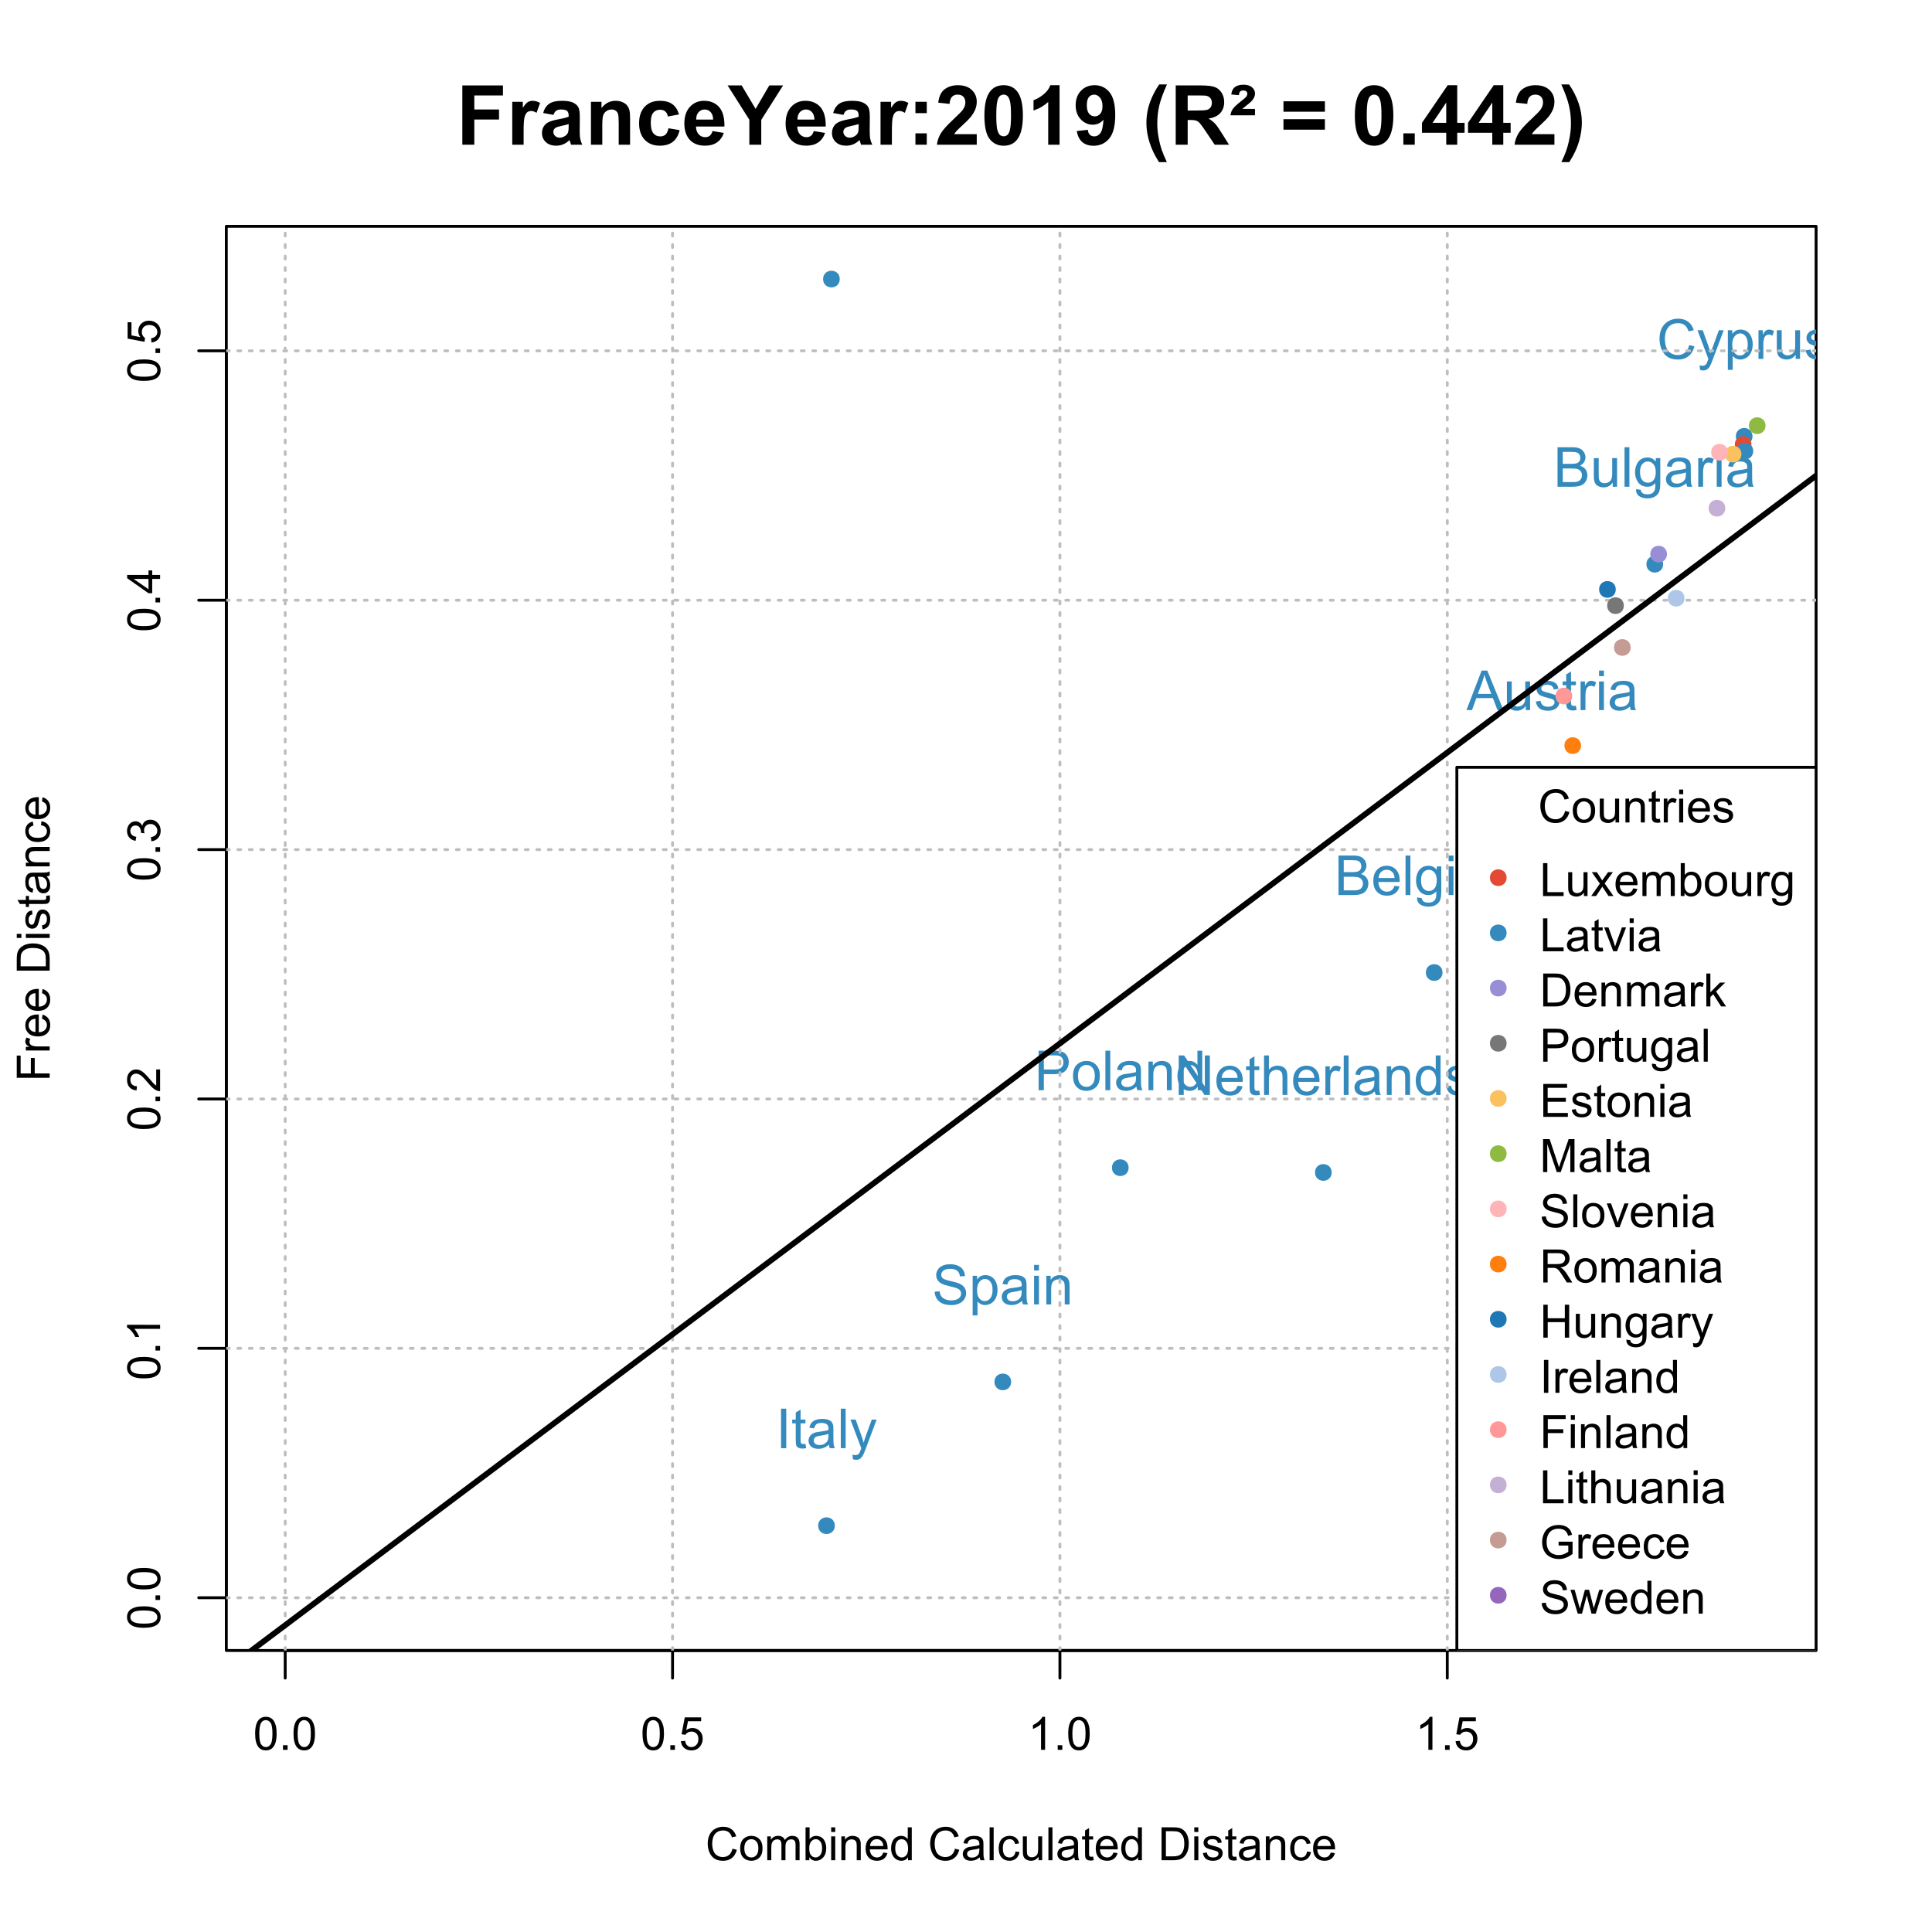 <?xml version="1.0" encoding="UTF-8"?>
<svg xmlns="http://www.w3.org/2000/svg" xmlns:xlink="http://www.w3.org/1999/xlink" width="504" height="504" viewBox="0 0 504 504">
<defs>
<g>
<g id="glyph-0-0">
<path d="M 0.5 -4.234 C 0.5 -5.25 0.602 -6.07 0.812 -6.688 C 1.02 -7.309 1.332 -7.785 1.742 -8.121 C 2.156 -8.457 2.672 -8.625 3.297 -8.625 C 3.758 -8.625 4.164 -8.531 4.512 -8.348 C 4.859 -8.16 5.145 -7.895 5.375 -7.543 C 5.598 -7.195 5.777 -6.77 5.906 -6.266 C 6.035 -5.766 6.102 -5.086 6.102 -4.234 C 6.102 -3.227 5.996 -2.414 5.789 -1.797 C 5.582 -1.176 5.273 -0.699 4.859 -0.359 C 4.449 -0.023 3.926 0.148 3.297 0.148 C 2.469 0.148 1.82 -0.152 1.348 -0.742 C 0.781 -1.461 0.5 -2.621 0.5 -4.234 M 1.582 -4.234 C 1.582 -2.824 1.746 -1.887 2.078 -1.422 C 2.406 -0.953 2.812 -0.719 3.297 -0.719 C 3.781 -0.719 4.191 -0.953 4.52 -1.422 C 4.852 -1.891 5.016 -2.828 5.016 -4.234 C 5.016 -5.648 4.852 -6.59 4.52 -7.055 C 4.191 -7.52 3.781 -7.75 3.289 -7.75 C 2.801 -7.75 2.414 -7.547 2.125 -7.137 C 1.766 -6.613 1.582 -5.645 1.582 -4.234 Z M 1.582 -4.234 "/>
</g>
<g id="glyph-0-1">
<path d="M 1.09 0 L 1.09 -1.203 L 2.289 -1.203 L 2.289 0 Z M 1.09 0 "/>
</g>
<g id="glyph-0-2">
<path d="M 0.5 -2.25 L 1.605 -2.344 C 1.688 -1.805 1.879 -1.398 2.176 -1.129 C 2.477 -0.855 2.836 -0.719 3.258 -0.719 C 3.766 -0.719 4.195 -0.91 4.547 -1.297 C 4.898 -1.676 5.074 -2.188 5.074 -2.82 C 5.074 -3.418 4.906 -3.895 4.566 -4.242 C 4.23 -4.59 3.785 -4.762 3.242 -4.766 C 2.898 -4.762 2.594 -4.688 2.32 -4.531 C 2.047 -4.379 1.832 -4.18 1.676 -3.93 L 0.688 -4.062 L 1.516 -8.473 L 5.789 -8.473 L 5.789 -7.465 L 2.359 -7.465 L 1.898 -5.156 C 2.414 -5.516 2.953 -5.695 3.523 -5.695 C 4.273 -5.695 4.906 -5.434 5.422 -4.914 C 5.938 -4.395 6.195 -3.727 6.195 -2.914 C 6.195 -2.133 5.965 -1.461 5.516 -0.898 C 4.961 -0.203 4.211 0.148 3.258 0.148 C 2.477 0.148 1.84 -0.074 1.344 -0.508 C 0.852 -0.945 0.57 -1.527 0.5 -2.25 Z M 0.5 -2.25 "/>
</g>
<g id="glyph-0-3">
<path d="M 4.469 0 L 3.414 0 L 3.414 -6.719 C 3.16 -6.477 2.828 -6.234 2.418 -5.992 C 2.004 -5.75 1.633 -5.57 1.305 -5.449 L 1.305 -6.469 C 1.895 -6.746 2.41 -7.082 2.852 -7.477 C 3.293 -7.871 3.605 -8.254 3.789 -8.625 L 4.469 -8.625 Z M 4.469 0 "/>
</g>
<g id="glyph-0-4">
<path d="M 7.055 -3.012 L 8.191 -2.727 C 7.953 -1.789 7.523 -1.078 6.906 -0.59 C 6.285 -0.098 5.527 0.148 4.633 0.148 C 3.711 0.148 2.957 -0.043 2.375 -0.418 C 1.797 -0.797 1.355 -1.344 1.051 -2.055 C 0.75 -2.77 0.598 -3.539 0.598 -4.359 C 0.598 -5.254 0.77 -6.035 1.109 -6.699 C 1.453 -7.367 1.938 -7.871 2.57 -8.219 C 3.199 -8.562 3.895 -8.734 4.652 -8.734 C 5.512 -8.734 6.234 -8.516 6.82 -8.078 C 7.406 -7.641 7.812 -7.027 8.047 -6.234 L 6.926 -5.969 C 6.727 -6.594 6.438 -7.051 6.059 -7.336 C 5.68 -7.621 5.203 -7.766 4.629 -7.766 C 3.969 -7.766 3.418 -7.605 2.973 -7.289 C 2.531 -6.973 2.219 -6.547 2.039 -6.016 C 1.859 -5.48 1.77 -4.93 1.77 -4.367 C 1.77 -3.633 1.875 -2.996 2.09 -2.453 C 2.301 -1.906 2.633 -1.5 3.082 -1.23 C 3.531 -0.961 4.016 -0.828 4.539 -0.828 C 5.176 -0.828 5.715 -1.008 6.156 -1.375 C 6.598 -1.742 6.898 -2.289 7.055 -3.012 Z M 7.055 -3.012 "/>
</g>
<g id="glyph-0-5">
<path d="M 0.398 -3.109 C 0.398 -4.262 0.719 -5.117 1.359 -5.672 C 1.895 -6.133 2.547 -6.363 3.316 -6.363 C 4.172 -6.363 4.871 -6.082 5.414 -5.523 C 5.957 -4.961 6.227 -4.188 6.227 -3.199 C 6.227 -2.398 6.109 -1.77 5.867 -1.309 C 5.629 -0.852 5.277 -0.492 4.82 -0.242 C 4.359 0.012 3.859 0.141 3.316 0.141 C 2.445 0.141 1.742 -0.141 1.203 -0.695 C 0.668 -1.254 0.398 -2.059 0.398 -3.109 M 1.484 -3.109 C 1.484 -2.312 1.656 -1.719 2.004 -1.32 C 2.352 -0.926 2.789 -0.727 3.316 -0.727 C 3.84 -0.727 4.273 -0.926 4.625 -1.324 C 4.969 -1.723 5.145 -2.328 5.145 -3.148 C 5.145 -3.914 4.969 -4.5 4.621 -4.895 C 4.27 -5.293 3.836 -5.492 3.316 -5.492 C 2.789 -5.492 2.352 -5.293 2.004 -4.898 C 1.656 -4.504 1.484 -3.906 1.484 -3.109 Z M 1.484 -3.109 "/>
</g>
<g id="glyph-0-6">
<path d="M 0.789 0 L 0.789 -6.223 L 1.734 -6.223 L 1.734 -5.352 C 1.93 -5.656 2.188 -5.898 2.516 -6.086 C 2.836 -6.27 3.207 -6.363 3.621 -6.363 C 4.082 -6.363 4.461 -6.266 4.754 -6.078 C 5.051 -5.883 5.258 -5.617 5.379 -5.273 C 5.871 -6 6.512 -6.363 7.301 -6.363 C 7.918 -6.363 8.391 -6.191 8.727 -5.852 C 9.055 -5.508 9.223 -4.98 9.223 -4.273 L 9.223 0 L 8.172 0 L 8.172 -3.922 C 8.172 -4.34 8.141 -4.645 8.07 -4.832 C 8.004 -5.016 7.879 -5.164 7.699 -5.281 C 7.52 -5.391 7.309 -5.449 7.066 -5.449 C 6.629 -5.449 6.266 -5.305 5.977 -5.012 C 5.688 -4.723 5.543 -4.254 5.543 -3.617 L 5.543 0 L 4.488 0 L 4.488 -4.043 C 4.488 -4.512 4.402 -4.863 4.23 -5.098 C 4.059 -5.332 3.777 -5.449 3.387 -5.449 C 3.09 -5.449 2.816 -5.371 2.562 -5.215 C 2.312 -5.059 2.129 -4.828 2.016 -4.531 C 1.902 -4.227 1.844 -3.793 1.844 -3.227 L 1.844 0 Z M 0.789 0 "/>
</g>
<g id="glyph-0-7">
<path d="M 1.766 0 L 0.785 0 L 0.785 -8.59 L 1.84 -8.59 L 1.84 -5.523 C 2.285 -6.082 2.852 -6.363 3.547 -6.363 C 3.926 -6.363 4.289 -6.285 4.633 -6.133 C 4.973 -5.977 5.254 -5.762 5.477 -5.48 C 5.695 -5.203 5.867 -4.863 5.992 -4.469 C 6.117 -4.074 6.18 -3.652 6.18 -3.203 C 6.18 -2.141 5.918 -1.312 5.391 -0.734 C 4.863 -0.152 4.23 0.141 3.492 0.141 C 2.758 0.141 2.18 -0.168 1.766 -0.781 L 1.766 0 M 1.75 -3.156 C 1.75 -2.41 1.852 -1.871 2.055 -1.539 C 2.387 -1 2.836 -0.727 3.406 -0.727 C 3.863 -0.727 4.262 -0.926 4.602 -1.328 C 4.934 -1.727 5.102 -2.324 5.102 -3.117 C 5.102 -3.93 4.941 -4.531 4.621 -4.914 C 4.297 -5.305 3.906 -5.496 3.453 -5.496 C 2.988 -5.496 2.59 -5.297 2.258 -4.895 C 1.922 -4.496 1.75 -3.914 1.75 -3.156 Z M 1.75 -3.156 "/>
</g>
<g id="glyph-0-8">
<path d="M 0.797 -7.375 L 0.797 -8.59 L 1.852 -8.59 L 1.852 -7.375 L 0.797 -7.375 M 0.797 0 L 0.797 -6.223 L 1.852 -6.223 L 1.852 0 Z M 0.797 0 "/>
</g>
<g id="glyph-0-9">
<path d="M 0.789 0 L 0.789 -6.223 L 1.742 -6.223 L 1.742 -5.336 C 2.195 -6.02 2.855 -6.363 3.719 -6.363 C 4.094 -6.363 4.441 -6.297 4.754 -6.16 C 5.07 -6.027 5.305 -5.848 5.461 -5.633 C 5.617 -5.41 5.727 -5.152 5.789 -4.852 C 5.828 -4.656 5.848 -4.312 5.848 -3.828 L 5.848 0 L 4.793 0 L 4.793 -3.785 C 4.793 -4.215 4.75 -4.535 4.672 -4.75 C 4.586 -4.961 4.441 -5.133 4.234 -5.258 C 4.023 -5.387 3.781 -5.449 3.5 -5.449 C 3.047 -5.449 2.66 -5.305 2.336 -5.023 C 2.008 -4.734 1.844 -4.195 1.844 -3.398 L 1.844 0 Z M 0.789 0 "/>
</g>
<g id="glyph-0-10">
<path d="M 5.051 -2.004 L 6.141 -1.867 C 5.969 -1.23 5.648 -0.738 5.188 -0.387 C 4.719 -0.035 4.125 0.141 3.406 0.141 C 2.492 0.141 1.773 -0.141 1.238 -0.699 C 0.707 -1.262 0.438 -2.047 0.438 -3.059 C 0.438 -4.105 0.711 -4.918 1.25 -5.496 C 1.789 -6.074 2.484 -6.363 3.344 -6.363 C 4.18 -6.363 4.859 -6.078 5.383 -5.516 C 5.914 -4.945 6.176 -4.148 6.176 -3.125 C 6.176 -3.059 6.172 -2.965 6.172 -2.844 L 1.531 -2.844 C 1.566 -2.156 1.762 -1.633 2.109 -1.273 C 2.457 -0.906 2.891 -0.727 3.41 -0.727 C 3.797 -0.727 4.125 -0.828 4.398 -1.031 C 4.672 -1.234 4.891 -1.559 5.051 -2.004 M 1.586 -3.711 L 5.062 -3.711 C 5.016 -4.23 4.883 -4.625 4.664 -4.887 C 4.328 -5.293 3.891 -5.496 3.359 -5.496 C 2.871 -5.496 2.465 -5.332 2.137 -5.008 C 1.805 -4.684 1.625 -4.25 1.586 -3.711 Z M 1.586 -3.711 "/>
</g>
<g id="glyph-0-11">
<path d="M 4.828 0 L 4.828 -0.785 C 4.434 -0.168 3.852 0.141 3.086 0.141 C 2.59 0.141 2.137 0.004 1.719 -0.27 C 1.305 -0.543 0.98 -0.926 0.754 -1.414 C 0.523 -1.906 0.41 -2.469 0.41 -3.105 C 0.41 -3.727 0.512 -4.289 0.719 -4.797 C 0.926 -5.301 1.238 -5.688 1.652 -5.961 C 2.066 -6.227 2.527 -6.363 3.039 -6.363 C 3.414 -6.363 3.75 -6.285 4.043 -6.125 C 4.336 -5.969 4.574 -5.762 4.758 -5.508 L 4.758 -8.59 L 5.805 -8.59 L 5.805 0 L 4.828 0 M 1.492 -3.105 C 1.492 -2.309 1.66 -1.711 2 -1.32 C 2.332 -0.922 2.73 -0.727 3.188 -0.727 C 3.648 -0.727 4.039 -0.914 4.363 -1.293 C 4.684 -1.668 4.844 -2.242 4.844 -3.016 C 4.844 -3.867 4.68 -4.492 4.352 -4.891 C 4.023 -5.289 3.621 -5.492 3.141 -5.492 C 2.672 -5.492 2.281 -5.297 1.965 -4.914 C 1.652 -4.531 1.492 -3.93 1.492 -3.105 Z M 1.492 -3.105 "/>
</g>
<g id="glyph-0-12">
</g>
<g id="glyph-0-13">
<path d="M 4.852 -0.766 C 4.461 -0.434 4.086 -0.199 3.723 -0.062 C 3.363 0.07 2.973 0.141 2.562 0.141 C 1.875 0.141 1.352 -0.027 0.984 -0.359 C 0.617 -0.695 0.434 -1.121 0.434 -1.641 C 0.434 -1.945 0.504 -2.223 0.641 -2.477 C 0.781 -2.727 0.961 -2.93 1.188 -3.082 C 1.41 -3.234 1.664 -3.348 1.945 -3.43 C 2.152 -3.48 2.465 -3.535 2.883 -3.586 C 3.734 -3.688 4.359 -3.809 4.766 -3.949 C 4.766 -4.094 4.77 -4.184 4.77 -4.227 C 4.77 -4.652 4.672 -4.957 4.469 -5.133 C 4.203 -5.371 3.801 -5.492 3.27 -5.492 C 2.773 -5.492 2.406 -5.402 2.172 -5.23 C 1.934 -5.055 1.758 -4.746 1.648 -4.305 L 0.617 -4.445 C 0.707 -4.887 0.863 -5.246 1.078 -5.516 C 1.293 -5.789 1.602 -5.996 2.008 -6.145 C 2.414 -6.289 2.887 -6.363 3.422 -6.363 C 3.953 -6.363 4.383 -6.301 4.719 -6.176 C 5.047 -6.051 5.293 -5.895 5.449 -5.703 C 5.605 -5.516 5.715 -5.273 5.777 -4.984 C 5.812 -4.805 5.828 -4.484 5.828 -4.016 L 5.828 -2.609 C 5.828 -1.629 5.852 -1.008 5.898 -0.746 C 5.941 -0.488 6.031 -0.238 6.164 0 L 5.062 0 C 4.953 -0.219 4.883 -0.477 4.852 -0.766 M 4.766 -3.125 C 4.379 -2.965 3.805 -2.832 3.039 -2.727 C 2.605 -2.66 2.301 -2.59 2.121 -2.516 C 1.941 -2.434 1.801 -2.32 1.703 -2.172 C 1.605 -2.02 1.559 -1.852 1.559 -1.672 C 1.559 -1.387 1.664 -1.152 1.879 -0.969 C 2.09 -0.781 2.402 -0.684 2.812 -0.688 C 3.219 -0.684 3.578 -0.773 3.898 -0.953 C 4.211 -1.129 4.445 -1.371 4.594 -1.68 C 4.707 -1.918 4.762 -2.27 4.766 -2.734 Z M 4.766 -3.125 "/>
</g>
<g id="glyph-0-14">
<path d="M 0.766 0 L 0.766 -8.59 L 1.82 -8.59 L 1.82 0 Z M 0.766 0 "/>
</g>
<g id="glyph-0-15">
<path d="M 4.852 -2.281 L 5.891 -2.145 C 5.773 -1.43 5.484 -0.871 5.02 -0.465 C 4.551 -0.062 3.977 0.141 3.297 0.141 C 2.445 0.141 1.762 -0.137 1.246 -0.695 C 0.727 -1.25 0.469 -2.047 0.469 -3.086 C 0.469 -3.758 0.578 -4.348 0.805 -4.852 C 1.023 -5.355 1.363 -5.734 1.82 -5.984 C 2.273 -6.238 2.77 -6.363 3.305 -6.363 C 3.98 -6.363 4.531 -6.191 4.961 -5.852 C 5.391 -5.508 5.668 -5.023 5.789 -4.395 L 4.766 -4.234 C 4.664 -4.652 4.492 -4.969 4.246 -5.18 C 3.996 -5.391 3.695 -5.496 3.344 -5.496 C 2.812 -5.496 2.383 -5.305 2.051 -4.926 C 1.719 -4.543 1.555 -3.941 1.555 -3.117 C 1.555 -2.281 1.711 -1.672 2.031 -1.297 C 2.352 -0.918 2.77 -0.727 3.289 -0.727 C 3.699 -0.727 4.047 -0.852 4.324 -1.109 C 4.602 -1.359 4.777 -1.75 4.852 -2.281 Z M 4.852 -2.281 "/>
</g>
<g id="glyph-0-16">
<path d="M 4.867 0 L 4.867 -0.914 C 4.383 -0.211 3.727 0.141 2.895 0.141 C 2.527 0.141 2.184 0.07 1.867 -0.07 C 1.547 -0.211 1.312 -0.387 1.156 -0.602 C 1.004 -0.812 0.895 -1.074 0.832 -1.383 C 0.789 -1.59 0.766 -1.918 0.766 -2.367 L 0.766 -6.223 L 1.82 -6.223 L 1.82 -2.773 C 1.82 -2.219 1.844 -1.848 1.887 -1.656 C 1.953 -1.379 2.094 -1.164 2.309 -1.004 C 2.523 -0.848 2.789 -0.766 3.105 -0.766 C 3.422 -0.766 3.719 -0.848 3.996 -1.012 C 4.273 -1.172 4.469 -1.395 4.586 -1.672 C 4.699 -1.953 4.758 -2.355 4.758 -2.891 L 4.758 -6.223 L 5.812 -6.223 L 5.812 0 Z M 4.867 0 "/>
</g>
<g id="glyph-0-17">
<path d="M 3.094 -0.945 L 3.246 -0.012 C 2.949 0.051 2.684 0.082 2.449 0.082 C 2.066 0.082 1.77 0.02 1.559 -0.102 C 1.348 -0.219 1.199 -0.379 1.113 -0.578 C 1.027 -0.773 0.984 -1.188 0.984 -1.82 L 0.984 -5.402 L 0.211 -5.402 L 0.211 -6.223 L 0.984 -6.223 L 0.984 -7.766 L 2.031 -8.398 L 2.031 -6.223 L 3.094 -6.223 L 3.094 -5.402 L 2.031 -5.402 L 2.031 -1.766 C 2.031 -1.461 2.051 -1.27 2.09 -1.184 C 2.125 -1.098 2.188 -1.027 2.27 -0.977 C 2.355 -0.926 2.473 -0.902 2.633 -0.902 C 2.75 -0.902 2.902 -0.914 3.094 -0.945 Z M 3.094 -0.945 "/>
</g>
<g id="glyph-0-18">
<path d="M 0.926 0 L 0.926 -8.59 L 3.883 -8.59 C 4.551 -8.59 5.062 -8.547 5.414 -8.469 C 5.906 -8.352 6.324 -8.148 6.672 -7.852 C 7.125 -7.469 7.465 -6.98 7.691 -6.383 C 7.914 -5.789 8.027 -5.105 8.027 -4.344 C 8.027 -3.688 7.953 -3.109 7.797 -2.609 C 7.648 -2.102 7.449 -1.688 7.211 -1.355 C 6.973 -1.027 6.715 -0.766 6.43 -0.578 C 6.148 -0.387 5.805 -0.242 5.406 -0.148 C 5.004 -0.051 4.543 0 4.023 0 L 0.926 0 M 2.062 -1.016 L 3.898 -1.016 C 4.461 -1.016 4.906 -1.066 5.23 -1.172 C 5.551 -1.277 5.809 -1.426 6 -1.617 C 6.27 -1.887 6.48 -2.25 6.629 -2.703 C 6.781 -3.16 6.855 -3.711 6.855 -4.359 C 6.855 -5.258 6.707 -5.949 6.414 -6.43 C 6.117 -6.914 5.758 -7.234 5.336 -7.398 C 5.031 -7.516 4.543 -7.578 3.867 -7.578 L 2.062 -7.578 Z M 2.062 -1.016 "/>
</g>
<g id="glyph-0-19">
<path d="M 0.367 -1.859 L 1.414 -2.023 C 1.469 -1.602 1.633 -1.281 1.902 -1.062 C 2.168 -0.836 2.543 -0.727 3.023 -0.727 C 3.508 -0.727 3.867 -0.824 4.102 -1.023 C 4.336 -1.219 4.453 -1.449 4.453 -1.719 C 4.453 -1.953 4.348 -2.141 4.141 -2.281 C 3.996 -2.375 3.641 -2.492 3.062 -2.637 C 2.289 -2.832 1.754 -3 1.457 -3.145 C 1.156 -3.285 0.93 -3.484 0.777 -3.734 C 0.621 -3.988 0.547 -4.266 0.547 -4.57 C 0.547 -4.848 0.609 -5.105 0.734 -5.34 C 0.863 -5.578 1.035 -5.773 1.254 -5.93 C 1.418 -6.051 1.641 -6.152 1.926 -6.238 C 2.207 -6.32 2.512 -6.363 2.836 -6.363 C 3.324 -6.363 3.754 -6.293 4.121 -6.152 C 4.492 -6.012 4.762 -5.82 4.938 -5.582 C 5.113 -5.34 5.234 -5.02 5.305 -4.617 L 4.273 -4.477 C 4.227 -4.797 4.09 -5.047 3.863 -5.227 C 3.641 -5.406 3.32 -5.496 2.914 -5.496 C 2.426 -5.496 2.082 -5.414 1.875 -5.258 C 1.668 -5.094 1.562 -4.906 1.562 -4.695 C 1.562 -4.555 1.605 -4.434 1.695 -4.324 C 1.777 -4.211 1.914 -4.117 2.098 -4.043 C 2.203 -4.004 2.516 -3.914 3.031 -3.773 C 3.773 -3.574 4.297 -3.41 4.59 -3.285 C 4.887 -3.156 5.117 -2.973 5.285 -2.73 C 5.453 -2.488 5.535 -2.188 5.539 -1.828 C 5.535 -1.477 5.434 -1.145 5.23 -0.836 C 5.023 -0.523 4.727 -0.285 4.344 -0.113 C 3.953 0.055 3.516 0.141 3.031 0.141 C 2.219 0.141 1.605 -0.027 1.18 -0.363 C 0.758 -0.699 0.484 -1.199 0.367 -1.859 Z M 0.367 -1.859 "/>
</g>
<g id="glyph-0-20">
<path d="M 0.781 0 L 0.781 -6.223 L 1.727 -6.223 L 1.727 -5.281 C 1.969 -5.719 2.195 -6.012 2.398 -6.152 C 2.605 -6.293 2.828 -6.363 3.078 -6.363 C 3.43 -6.363 3.793 -6.25 4.16 -6.023 L 3.797 -5.047 C 3.539 -5.195 3.281 -5.273 3.023 -5.273 C 2.793 -5.273 2.586 -5.203 2.402 -5.066 C 2.219 -4.926 2.086 -4.734 2.008 -4.488 C 1.891 -4.113 1.836 -3.703 1.836 -3.258 L 1.836 0 Z M 0.781 0 "/>
</g>
<g id="glyph-0-21">
<path d="M 0.879 0 L 0.879 -8.59 L 2.016 -8.59 L 2.016 -1.016 L 6.246 -1.016 L 6.246 0 Z M 0.879 0 "/>
</g>
<g id="glyph-0-22">
<path d="M 0.086 0 L 2.359 -3.234 L 0.258 -6.223 L 1.578 -6.223 L 2.531 -4.766 C 2.711 -4.484 2.855 -4.254 2.965 -4.066 C 3.137 -4.324 3.293 -4.555 3.438 -4.75 L 4.488 -6.223 L 5.75 -6.223 L 3.598 -3.293 L 5.914 0 L 4.617 0 L 3.34 -1.934 L 3 -2.453 L 1.367 0 Z M 0.086 0 "/>
</g>
<g id="glyph-0-23">
<path d="M 0.598 0.516 L 1.625 0.668 C 1.664 0.984 1.785 1.215 1.98 1.359 C 2.242 1.555 2.598 1.652 3.055 1.652 C 3.539 1.652 3.918 1.555 4.184 1.359 C 4.449 1.164 4.629 0.891 4.723 0.539 C 4.777 0.324 4.801 -0.129 4.797 -0.812 C 4.336 -0.273 3.762 0 3.078 0 C 2.219 0 1.559 -0.309 1.09 -0.926 C 0.621 -1.543 0.387 -2.281 0.387 -3.148 C 0.387 -3.738 0.492 -4.289 0.711 -4.789 C 0.922 -5.293 1.234 -5.68 1.645 -5.953 C 2.051 -6.227 2.531 -6.363 3.082 -6.363 C 3.816 -6.363 4.422 -6.066 4.898 -5.473 L 4.898 -6.223 L 5.871 -6.223 L 5.871 -0.844 C 5.871 0.125 5.773 0.812 5.574 1.215 C 5.379 1.621 5.066 1.938 4.637 2.172 C 4.211 2.406 3.684 2.523 3.059 2.523 C 2.316 2.523 1.719 2.359 1.258 2.023 C 0.805 1.691 0.582 1.188 0.598 0.516 M 1.469 -3.223 C 1.469 -2.406 1.633 -1.812 1.957 -1.438 C 2.281 -1.062 2.688 -0.875 3.176 -0.875 C 3.66 -0.875 4.066 -1.059 4.395 -1.434 C 4.723 -1.805 4.887 -2.391 4.887 -3.188 C 4.887 -3.949 4.719 -4.523 4.379 -4.91 C 4.043 -5.297 3.633 -5.492 3.156 -5.492 C 2.688 -5.492 2.289 -5.301 1.961 -4.918 C 1.633 -4.539 1.469 -3.973 1.469 -3.223 Z M 1.469 -3.223 "/>
</g>
<g id="glyph-0-24">
<path d="M 2.52 0 L 0.152 -6.223 L 1.266 -6.223 L 2.602 -2.496 C 2.746 -2.094 2.879 -1.676 3 -1.242 C 3.094 -1.57 3.223 -1.965 3.391 -2.426 L 4.773 -6.223 L 5.859 -6.223 L 3.504 0 Z M 2.52 0 "/>
</g>
<g id="glyph-0-25">
<path d="M 0.797 0 L 0.797 -8.59 L 1.852 -8.59 L 1.852 -3.691 L 4.348 -6.223 L 5.711 -6.223 L 3.336 -3.914 L 5.953 0 L 4.652 0 L 2.594 -3.18 L 1.852 -2.469 L 1.852 0 Z M 0.797 0 "/>
</g>
<g id="glyph-0-26">
<path d="M 0.926 0 L 0.926 -8.59 L 4.164 -8.59 C 4.734 -8.59 5.172 -8.562 5.473 -8.508 C 5.895 -8.438 6.246 -8.305 6.531 -8.105 C 6.816 -7.91 7.047 -7.633 7.223 -7.277 C 7.395 -6.922 7.484 -6.531 7.484 -6.105 C 7.484 -5.375 7.25 -4.758 6.785 -4.25 C 6.32 -3.746 5.48 -3.492 4.266 -3.492 L 2.062 -3.492 L 2.062 0 L 0.926 0 M 2.062 -4.508 L 4.281 -4.508 C 5.016 -4.508 5.539 -4.641 5.848 -4.914 C 6.156 -5.188 6.312 -5.574 6.312 -6.07 C 6.312 -6.43 6.219 -6.738 6.039 -6.992 C 5.855 -7.25 5.617 -7.418 5.32 -7.5 C 5.129 -7.551 4.773 -7.578 4.258 -7.578 L 2.062 -7.578 Z M 2.062 -4.508 "/>
</g>
<g id="glyph-0-27">
<path d="M 0.949 0 L 0.949 -8.59 L 7.16 -8.59 L 7.16 -7.578 L 2.086 -7.578 L 2.086 -4.945 L 6.836 -4.945 L 6.836 -3.938 L 2.086 -3.938 L 2.086 -1.016 L 7.359 -1.016 L 7.359 0 Z M 0.949 0 "/>
</g>
<g id="glyph-0-28">
<path d="M 0.891 0 L 0.891 -8.59 L 2.602 -8.59 L 4.633 -2.508 C 4.82 -1.941 4.957 -1.516 5.047 -1.234 C 5.141 -1.547 5.293 -2.008 5.5 -2.613 L 7.559 -8.59 L 9.086 -8.59 L 9.086 0 L 7.992 0 L 7.992 -7.188 L 5.496 0 L 4.469 0 L 1.984 -7.312 L 1.984 0 Z M 0.891 0 "/>
</g>
<g id="glyph-0-29">
<path d="M 0.539 -2.758 L 1.609 -2.852 C 1.66 -2.422 1.781 -2.07 1.965 -1.797 C 2.152 -1.52 2.438 -1.297 2.828 -1.129 C 3.219 -0.957 3.66 -0.875 4.148 -0.875 C 4.582 -0.875 4.965 -0.938 5.297 -1.066 C 5.629 -1.195 5.875 -1.371 6.039 -1.598 C 6.199 -1.82 6.281 -2.066 6.281 -2.332 C 6.281 -2.602 6.203 -2.836 6.047 -3.039 C 5.891 -3.238 5.633 -3.406 5.273 -3.547 C 5.043 -3.633 4.531 -3.773 3.742 -3.965 C 2.953 -4.152 2.402 -4.332 2.086 -4.5 C 1.676 -4.715 1.371 -4.98 1.168 -5.301 C 0.969 -5.617 0.867 -5.973 0.867 -6.367 C 0.867 -6.805 0.992 -7.207 1.234 -7.586 C 1.484 -7.961 1.84 -8.246 2.312 -8.445 C 2.785 -8.637 3.312 -8.734 3.891 -8.734 C 4.527 -8.734 5.09 -8.633 5.574 -8.43 C 6.062 -8.223 6.434 -7.922 6.695 -7.523 C 6.957 -7.125 7.098 -6.672 7.117 -6.172 L 6.031 -6.086 C 5.969 -6.629 5.773 -7.039 5.434 -7.32 C 5.098 -7.594 4.598 -7.734 3.938 -7.734 C 3.25 -7.734 2.75 -7.609 2.434 -7.355 C 2.121 -7.105 1.961 -6.801 1.961 -6.445 C 1.961 -6.137 2.074 -5.883 2.297 -5.684 C 2.516 -5.484 3.086 -5.281 4.012 -5.07 C 4.934 -4.863 5.566 -4.68 5.914 -4.523 C 6.41 -4.293 6.781 -4 7.02 -3.648 C 7.258 -3.293 7.375 -2.887 7.375 -2.426 C 7.375 -1.969 7.246 -1.539 6.984 -1.133 C 6.723 -0.73 6.348 -0.414 5.855 -0.191 C 5.367 0.035 4.812 0.148 4.203 0.148 C 3.422 0.148 2.773 0.031 2.246 -0.195 C 1.723 -0.418 1.309 -0.762 1.012 -1.215 C 0.711 -1.672 0.555 -2.188 0.539 -2.758 Z M 0.539 -2.758 "/>
</g>
<g id="glyph-0-30">
<path d="M 0.945 0 L 0.945 -8.59 L 4.75 -8.59 C 5.516 -8.59 6.102 -8.512 6.5 -8.359 C 6.898 -8.203 7.215 -7.93 7.453 -7.539 C 7.691 -7.148 7.812 -6.719 7.812 -6.246 C 7.812 -5.637 7.613 -5.121 7.219 -4.703 C 6.824 -4.285 6.215 -4.02 5.391 -3.906 C 5.691 -3.762 5.918 -3.621 6.078 -3.48 C 6.406 -3.176 6.723 -2.793 7.02 -2.336 L 8.516 0 L 7.086 0 L 5.945 -1.789 C 5.613 -2.305 5.34 -2.695 5.125 -2.969 C 4.91 -3.242 4.719 -3.434 4.551 -3.547 C 4.379 -3.652 4.207 -3.73 4.031 -3.773 C 3.902 -3.801 3.691 -3.812 3.398 -3.812 L 2.078 -3.812 L 2.078 0 L 0.945 0 M 2.078 -4.797 L 4.523 -4.797 C 5.043 -4.797 5.449 -4.852 5.742 -4.961 C 6.035 -5.066 6.258 -5.238 6.41 -5.477 C 6.562 -5.711 6.641 -5.969 6.641 -6.246 C 6.641 -6.652 6.492 -6.984 6.195 -7.25 C 5.902 -7.508 5.434 -7.641 4.797 -7.641 L 2.078 -7.641 Z M 2.078 -4.797 "/>
</g>
<g id="glyph-0-31">
<path d="M 0.961 0 L 0.961 -8.59 L 2.098 -8.59 L 2.098 -5.062 L 6.562 -5.062 L 6.562 -8.59 L 7.699 -8.59 L 7.699 0 L 6.562 0 L 6.562 -4.047 L 2.098 -4.047 L 2.098 0 Z M 0.961 0 "/>
</g>
<g id="glyph-0-32">
<path d="M 0.742 2.398 L 0.625 1.406 C 0.855 1.469 1.059 1.5 1.23 1.5 C 1.465 1.5 1.652 1.461 1.793 1.383 C 1.934 1.305 2.047 1.195 2.141 1.055 C 2.203 0.949 2.312 0.688 2.461 0.27 C 2.48 0.211 2.512 0.125 2.555 0.012 L 0.195 -6.223 L 1.328 -6.223 L 2.625 -2.617 C 2.793 -2.164 2.941 -1.68 3.078 -1.18 C 3.195 -1.66 3.34 -2.133 3.508 -2.594 L 4.84 -6.223 L 5.895 -6.223 L 3.527 0.105 C 3.273 0.789 3.078 1.258 2.938 1.516 C 2.746 1.863 2.531 2.121 2.289 2.281 C 2.047 2.445 1.758 2.523 1.422 2.523 C 1.219 2.523 0.992 2.48 0.742 2.398 Z M 0.742 2.398 "/>
</g>
<g id="glyph-0-33">
<path d="M 1.117 0 L 1.117 -8.59 L 2.258 -8.59 L 2.258 0 Z M 1.117 0 "/>
</g>
<g id="glyph-0-34">
<path d="M 0.984 0 L 0.984 -8.59 L 6.781 -8.59 L 6.781 -7.578 L 2.121 -7.578 L 2.121 -4.914 L 6.152 -4.914 L 6.152 -3.902 L 2.121 -3.902 L 2.121 0 Z M 0.984 0 "/>
</g>
<g id="glyph-0-35">
<path d="M 0.789 0 L 0.789 -8.59 L 1.844 -8.59 L 1.844 -5.508 C 2.336 -6.078 2.957 -6.363 3.711 -6.363 C 4.168 -6.363 4.57 -6.273 4.91 -6.09 C 5.25 -5.91 5.492 -5.656 5.641 -5.336 C 5.785 -5.016 5.859 -4.555 5.859 -3.945 L 5.859 0 L 4.805 0 L 4.805 -3.945 C 4.805 -4.469 4.691 -4.855 4.461 -5.094 C 4.234 -5.336 3.91 -5.453 3.492 -5.453 C 3.18 -5.453 2.887 -5.375 2.609 -5.211 C 2.336 -5.051 2.141 -4.828 2.023 -4.555 C 1.906 -4.273 1.844 -3.891 1.844 -3.406 L 1.844 0 Z M 0.789 0 "/>
</g>
<g id="glyph-0-36">
<path d="M 4.945 -3.367 L 4.945 -4.375 L 8.586 -4.383 L 8.586 -1.195 C 8.023 -0.75 7.449 -0.414 6.855 -0.191 C 6.262 0.035 5.652 0.148 5.027 0.148 C 4.184 0.148 3.418 -0.035 2.727 -0.395 C 2.039 -0.758 1.516 -1.277 1.164 -1.961 C 0.812 -2.645 0.641 -3.41 0.641 -4.254 C 0.641 -5.09 0.812 -5.871 1.164 -6.594 C 1.512 -7.32 2.016 -7.859 2.672 -8.211 C 3.328 -8.562 4.086 -8.734 4.938 -8.734 C 5.559 -8.734 6.121 -8.637 6.625 -8.434 C 7.125 -8.234 7.52 -7.953 7.805 -7.594 C 8.09 -7.234 8.305 -6.766 8.453 -6.188 L 7.43 -5.906 C 7.301 -6.344 7.141 -6.688 6.949 -6.938 C 6.758 -7.188 6.484 -7.387 6.129 -7.539 C 5.773 -7.688 5.379 -7.766 4.945 -7.766 C 4.426 -7.766 3.977 -7.684 3.598 -7.527 C 3.219 -7.367 2.914 -7.16 2.68 -6.902 C 2.449 -6.645 2.266 -6.359 2.141 -6.055 C 1.918 -5.52 1.812 -4.945 1.812 -4.324 C 1.812 -3.559 1.941 -2.918 2.207 -2.402 C 2.469 -1.887 2.852 -1.504 3.359 -1.254 C 3.859 -1.004 4.395 -0.879 4.961 -0.879 C 5.453 -0.879 5.938 -0.973 6.406 -1.164 C 6.875 -1.352 7.227 -1.555 7.469 -1.77 L 7.469 -3.367 Z M 4.945 -3.367 "/>
</g>
<g id="glyph-0-37">
<path d="M 1.938 0 L 0.035 -6.223 L 1.125 -6.223 L 2.117 -2.633 L 2.484 -1.297 C 2.5 -1.359 2.609 -1.789 2.805 -2.578 L 3.797 -6.223 L 4.883 -6.223 L 5.812 -2.613 L 6.125 -1.422 L 6.48 -2.625 L 7.547 -6.223 L 8.57 -6.223 L 6.625 0 L 5.531 0 L 4.539 -3.727 L 4.301 -4.789 L 3.039 0 Z M 1.938 0 "/>
</g>
<g id="glyph-1-0">
<path d="M -4.234 -0.5 C -5.25 -0.5 -6.07 -0.602 -6.688 -0.812 C -7.309 -1.02 -7.785 -1.332 -8.121 -1.742 C -8.457 -2.156 -8.625 -2.672 -8.625 -3.301 C -8.625 -3.758 -8.531 -4.164 -8.348 -4.512 C -8.16 -4.859 -7.895 -5.145 -7.543 -5.375 C -7.195 -5.598 -6.77 -5.777 -6.266 -5.906 C -5.766 -6.035 -5.086 -6.102 -4.234 -6.102 C -3.227 -6.102 -2.414 -5.996 -1.797 -5.789 C -1.176 -5.582 -0.699 -5.273 -0.359 -4.859 C -0.023 -4.449 0.148 -3.926 0.148 -3.297 C 0.148 -2.469 -0.152 -1.82 -0.742 -1.348 C -1.461 -0.781 -2.621 -0.5 -4.234 -0.5 M -4.234 -1.582 C -2.824 -1.582 -1.887 -1.746 -1.422 -2.078 C -0.953 -2.406 -0.719 -2.812 -0.719 -3.297 C -0.719 -3.781 -0.953 -4.191 -1.422 -4.52 C -1.891 -4.852 -2.828 -5.016 -4.234 -5.016 C -5.648 -5.016 -6.59 -4.852 -7.055 -4.52 C -7.52 -4.191 -7.75 -3.781 -7.75 -3.289 C -7.75 -2.801 -7.547 -2.414 -7.137 -2.129 C -6.613 -1.766 -5.645 -1.582 -4.234 -1.582 Z M -4.234 -1.582 "/>
</g>
<g id="glyph-1-1">
<path d="M 0 -1.09 L -1.203 -1.09 L -1.199 -2.289 L 0 -2.289 Z M 0 -1.09 "/>
</g>
<g id="glyph-1-2">
<path d="M 0 -4.469 L 0 -3.414 L -6.719 -3.418 C -6.477 -3.16 -6.234 -2.828 -5.992 -2.418 C -5.75 -2.004 -5.57 -1.637 -5.449 -1.309 L -6.469 -1.309 C -6.746 -1.895 -7.082 -2.41 -7.477 -2.855 C -7.871 -3.293 -8.254 -3.605 -8.625 -3.793 L -8.625 -4.473 Z M 0 -4.469 "/>
</g>
<g id="glyph-1-3">
<path d="M -1.012 -6.039 L 0 -6.039 L 0 -0.363 C -0.254 -0.355 -0.5 -0.395 -0.734 -0.488 C -1.117 -0.629 -1.5 -0.863 -1.875 -1.18 C -2.25 -1.5 -2.684 -1.957 -3.176 -2.562 C -3.941 -3.492 -4.547 -4.125 -4.996 -4.453 C -5.441 -4.781 -5.867 -4.945 -6.266 -4.945 C -6.68 -4.945 -7.035 -4.797 -7.32 -4.496 C -7.609 -4.199 -7.75 -3.809 -7.75 -3.328 C -7.75 -2.82 -7.602 -2.414 -7.297 -2.109 C -6.992 -1.805 -6.57 -1.648 -6.031 -1.648 L -6.141 -0.562 C -6.949 -0.637 -7.566 -0.918 -7.988 -1.402 C -8.414 -1.883 -8.625 -2.535 -8.625 -3.352 C -8.625 -4.176 -8.398 -4.828 -7.938 -5.309 C -7.484 -5.789 -6.914 -6.031 -6.242 -6.031 C -5.895 -6.031 -5.559 -5.957 -5.227 -5.82 C -4.895 -5.676 -4.543 -5.445 -4.18 -5.117 C -3.809 -4.793 -3.305 -4.25 -2.664 -3.492 C -2.133 -2.859 -1.773 -2.453 -1.586 -2.273 C -1.395 -2.094 -1.203 -1.945 -1.012 -1.828 Z M -1.012 -6.039 "/>
</g>
<g id="glyph-1-4">
<path d="M -2.266 -0.504 L -2.406 -1.559 C -1.812 -1.68 -1.379 -1.887 -1.117 -2.176 C -0.852 -2.469 -0.719 -2.82 -0.719 -3.242 C -0.719 -3.734 -0.891 -4.156 -1.234 -4.496 C -1.578 -4.84 -2.004 -5.008 -2.512 -5.008 C -2.996 -5.008 -3.398 -4.852 -3.711 -4.535 C -4.027 -4.219 -4.184 -3.816 -4.184 -3.328 C -4.184 -3.129 -4.145 -2.879 -4.066 -2.586 L -4.992 -2.703 C -4.984 -2.773 -4.98 -2.828 -4.98 -2.871 C -4.98 -3.32 -5.098 -3.723 -5.332 -4.086 C -5.566 -4.441 -5.926 -4.621 -6.414 -4.625 C -6.805 -4.621 -7.121 -4.492 -7.375 -4.23 C -7.629 -3.969 -7.758 -3.629 -7.758 -3.219 C -7.758 -2.805 -7.629 -2.465 -7.371 -2.191 C -7.113 -1.918 -6.727 -1.742 -6.211 -1.664 L -6.398 -0.609 C -7.105 -0.738 -7.652 -1.031 -8.043 -1.488 C -8.43 -1.945 -8.625 -2.516 -8.625 -3.195 C -8.625 -3.664 -8.523 -4.094 -8.324 -4.488 C -8.121 -4.883 -7.848 -5.184 -7.5 -5.395 C -7.152 -5.602 -6.781 -5.707 -6.391 -5.707 C -6.02 -5.707 -5.684 -5.609 -5.379 -5.406 C -5.074 -5.211 -4.832 -4.914 -4.652 -4.523 C -4.535 -5.031 -4.293 -5.426 -3.922 -5.707 C -3.555 -5.988 -3.09 -6.129 -2.535 -6.129 C -1.785 -6.129 -1.152 -5.855 -0.629 -5.309 C -0.109 -4.762 0.152 -4.07 0.152 -3.234 C 0.152 -2.48 -0.074 -1.855 -0.52 -1.355 C -0.969 -0.859 -1.555 -0.574 -2.266 -0.504 Z M -2.266 -0.504 "/>
</g>
<g id="glyph-1-5">
<path d="M 0 -3.879 L -2.055 -3.879 L -2.055 -0.152 L -3.023 -0.152 L -8.59 -4.074 L -8.59 -4.934 L -3.023 -4.934 L -3.023 -6.094 L -2.055 -6.094 L -2.055 -4.934 L 0 -4.934 L 0 -3.879 M -3.023 -3.879 L -6.898 -3.879 L -3.023 -1.191 Z M -3.023 -3.879 "/>
</g>
<g id="glyph-1-6">
<path d="M -2.25 -0.5 L -2.344 -1.605 C -1.805 -1.688 -1.398 -1.879 -1.129 -2.176 C -0.855 -2.477 -0.719 -2.836 -0.719 -3.258 C -0.719 -3.766 -0.91 -4.195 -1.293 -4.547 C -1.676 -4.898 -2.184 -5.074 -2.816 -5.074 C -3.418 -5.074 -3.895 -4.906 -4.242 -4.566 C -4.59 -4.23 -4.762 -3.785 -4.766 -3.242 C -4.762 -2.902 -4.688 -2.594 -4.531 -2.32 C -4.379 -2.047 -4.18 -1.832 -3.93 -1.676 L -4.062 -0.688 L -8.473 -1.52 L -8.473 -5.789 L -7.465 -5.789 L -7.465 -2.363 L -5.156 -1.898 C -5.516 -2.414 -5.695 -2.953 -5.695 -3.523 C -5.695 -4.273 -5.434 -4.906 -4.914 -5.422 C -4.395 -5.938 -3.727 -6.195 -2.91 -6.195 C -2.133 -6.195 -1.461 -5.965 -0.895 -5.516 C -0.203 -4.961 0.148 -4.211 0.148 -3.258 C 0.148 -2.477 -0.074 -1.84 -0.508 -1.344 C -0.945 -0.852 -1.527 -0.57 -2.25 -0.5 Z M -2.25 -0.5 "/>
</g>
<g id="glyph-1-7">
<path d="M 0 -0.984 L -8.59 -0.984 L -8.59 -6.781 L -7.578 -6.781 L -7.578 -2.121 L -4.914 -2.121 L -4.914 -6.152 L -3.902 -6.152 L -3.902 -2.121 L 0 -2.121 Z M 0 -0.984 "/>
</g>
<g id="glyph-1-8">
<path d="M 0 -0.781 L -6.223 -0.781 L -6.223 -1.73 L -5.281 -1.73 C -5.719 -1.969 -6.012 -2.195 -6.152 -2.398 C -6.293 -2.605 -6.363 -2.828 -6.363 -3.078 C -6.363 -3.43 -6.25 -3.793 -6.023 -4.16 L -5.047 -3.797 C -5.195 -3.539 -5.273 -3.281 -5.273 -3.023 C -5.273 -2.793 -5.203 -2.586 -5.066 -2.402 C -4.926 -2.219 -4.734 -2.086 -4.488 -2.012 C -4.113 -1.895 -3.703 -1.836 -3.258 -1.836 L 0 -1.836 Z M 0 -0.781 "/>
</g>
<g id="glyph-1-9">
<path d="M -2.004 -5.051 L -1.867 -6.141 C -1.23 -5.969 -0.738 -5.648 -0.387 -5.188 C -0.035 -4.719 0.141 -4.125 0.141 -3.406 C 0.141 -2.492 -0.141 -1.773 -0.699 -1.238 C -1.262 -0.707 -2.047 -0.441 -3.059 -0.441 C -4.105 -0.441 -4.918 -0.711 -5.496 -1.25 C -6.074 -1.789 -6.363 -2.484 -6.363 -3.348 C -6.363 -4.18 -6.078 -4.859 -5.516 -5.383 C -4.945 -5.914 -4.148 -6.176 -3.121 -6.176 C -3.059 -6.176 -2.965 -6.172 -2.84 -6.172 L -2.844 -1.531 C -2.156 -1.566 -1.633 -1.762 -1.27 -2.109 C -0.906 -2.457 -0.727 -2.891 -0.727 -3.41 C -0.727 -3.797 -0.828 -4.125 -1.031 -4.398 C -1.234 -4.672 -1.559 -4.891 -2.004 -5.051 M -3.711 -1.59 L -3.707 -5.062 C -4.23 -5.016 -4.625 -4.883 -4.887 -4.664 C -5.293 -4.328 -5.496 -3.891 -5.496 -3.359 C -5.496 -2.871 -5.332 -2.465 -5.008 -2.137 C -4.684 -1.805 -4.25 -1.625 -3.711 -1.59 Z M -3.711 -1.59 "/>
</g>
<g id="glyph-1-10">
</g>
<g id="glyph-1-11">
<path d="M 0 -0.926 L -8.59 -0.926 L -8.59 -3.887 C -8.59 -4.551 -8.547 -5.062 -8.469 -5.414 C -8.352 -5.906 -8.148 -6.324 -7.852 -6.676 C -7.469 -7.125 -6.98 -7.465 -6.383 -7.691 C -5.789 -7.914 -5.105 -8.027 -4.34 -8.027 C -3.688 -8.027 -3.109 -7.953 -2.605 -7.797 C -2.102 -7.648 -1.688 -7.449 -1.355 -7.211 C -1.027 -6.973 -0.766 -6.715 -0.578 -6.43 C -0.387 -6.148 -0.242 -5.805 -0.145 -5.406 C -0.051 -5.004 0 -4.543 0 -4.023 L 0 -0.926 M -1.012 -2.062 L -1.012 -3.898 C -1.012 -4.461 -1.066 -4.906 -1.172 -5.23 C -1.277 -5.551 -1.426 -5.809 -1.617 -6 C -1.887 -6.27 -2.25 -6.48 -2.703 -6.629 C -3.16 -6.781 -3.711 -6.855 -4.359 -6.855 C -5.258 -6.855 -5.949 -6.707 -6.43 -6.414 C -6.914 -6.117 -7.234 -5.758 -7.398 -5.34 C -7.516 -5.035 -7.578 -4.543 -7.578 -3.867 L -7.578 -2.062 Z M -1.012 -2.062 "/>
</g>
<g id="glyph-1-12">
<path d="M -7.375 -0.797 L -8.59 -0.797 L -8.59 -1.852 L -7.375 -1.852 L -7.375 -0.797 M 0 -0.797 L -6.223 -0.797 L -6.223 -1.852 L 0 -1.852 Z M 0 -0.797 "/>
</g>
<g id="glyph-1-13">
<path d="M -1.859 -0.371 L -2.023 -1.414 C -1.602 -1.469 -1.281 -1.633 -1.059 -1.902 C -0.836 -2.168 -0.727 -2.543 -0.727 -3.023 C -0.727 -3.508 -0.824 -3.867 -1.023 -4.102 C -1.219 -4.336 -1.449 -4.453 -1.715 -4.453 C -1.953 -4.453 -2.141 -4.348 -2.277 -4.141 C -2.371 -3.996 -2.492 -3.641 -2.637 -3.062 C -2.832 -2.289 -3 -1.754 -3.145 -1.457 C -3.285 -1.156 -3.484 -0.93 -3.734 -0.777 C -3.988 -0.621 -4.266 -0.547 -4.57 -0.547 C -4.848 -0.547 -5.105 -0.609 -5.34 -0.734 C -5.578 -0.863 -5.773 -1.035 -5.93 -1.254 C -6.051 -1.418 -6.152 -1.641 -6.238 -1.926 C -6.32 -2.207 -6.363 -2.512 -6.363 -2.836 C -6.363 -3.324 -6.293 -3.754 -6.152 -4.121 C -6.012 -4.492 -5.82 -4.762 -5.582 -4.938 C -5.34 -5.113 -5.02 -5.234 -4.617 -5.305 L -4.477 -4.273 C -4.797 -4.227 -5.047 -4.09 -5.227 -3.863 C -5.406 -3.641 -5.496 -3.324 -5.496 -2.914 C -5.496 -2.426 -5.414 -2.082 -5.258 -1.875 C -5.094 -1.668 -4.906 -1.566 -4.695 -1.566 C -4.555 -1.566 -4.434 -1.605 -4.324 -1.695 C -4.211 -1.777 -4.117 -1.914 -4.043 -2.098 C -4.004 -2.203 -3.914 -2.516 -3.773 -3.031 C -3.574 -3.773 -3.41 -4.297 -3.285 -4.59 C -3.156 -4.887 -2.973 -5.117 -2.73 -5.285 C -2.488 -5.453 -2.188 -5.535 -1.828 -5.539 C -1.477 -5.535 -1.145 -5.434 -0.836 -5.23 C -0.523 -5.023 -0.285 -4.727 -0.113 -4.344 C 0.055 -3.953 0.141 -3.516 0.141 -3.031 C 0.141 -2.219 -0.027 -1.605 -0.363 -1.18 C -0.699 -0.758 -1.199 -0.488 -1.859 -0.371 Z M -1.859 -0.371 "/>
</g>
<g id="glyph-1-14">
<path d="M -0.941 -3.094 L -0.012 -3.246 C 0.051 -2.949 0.082 -2.684 0.082 -2.449 C 0.082 -2.066 0.02 -1.77 -0.098 -1.559 C -0.219 -1.348 -0.379 -1.199 -0.578 -1.113 C -0.773 -1.027 -1.188 -0.984 -1.82 -0.984 L -5.402 -0.984 L -5.402 -0.211 L -6.223 -0.211 L -6.223 -0.984 L -7.766 -0.984 L -8.398 -2.035 L -6.223 -2.035 L -6.223 -3.094 L -5.402 -3.094 L -5.402 -2.035 L -1.762 -2.031 C -1.461 -2.031 -1.27 -2.051 -1.184 -2.09 C -1.098 -2.125 -1.027 -2.188 -0.977 -2.27 C -0.926 -2.355 -0.902 -2.473 -0.902 -2.633 C -0.902 -2.75 -0.914 -2.902 -0.941 -3.094 Z M -0.941 -3.094 "/>
</g>
<g id="glyph-1-15">
<path d="M -0.766 -4.852 C -0.434 -4.461 -0.199 -4.086 -0.062 -3.723 C 0.07 -3.363 0.141 -2.973 0.141 -2.562 C 0.141 -1.875 -0.027 -1.352 -0.359 -0.984 C -0.695 -0.617 -1.121 -0.434 -1.641 -0.434 C -1.945 -0.434 -2.223 -0.504 -2.477 -0.641 C -2.727 -0.781 -2.93 -0.961 -3.082 -1.188 C -3.234 -1.41 -3.348 -1.664 -3.43 -1.945 C -3.48 -2.152 -3.535 -2.465 -3.586 -2.883 C -3.688 -3.734 -3.809 -4.359 -3.949 -4.766 C -4.094 -4.766 -4.184 -4.77 -4.227 -4.77 C -4.652 -4.77 -4.957 -4.672 -5.133 -4.469 C -5.371 -4.203 -5.492 -3.801 -5.492 -3.27 C -5.492 -2.773 -5.402 -2.406 -5.23 -2.172 C -5.055 -1.934 -4.746 -1.758 -4.305 -1.648 L -4.445 -0.617 C -4.887 -0.707 -5.246 -0.863 -5.516 -1.078 C -5.789 -1.293 -5.996 -1.602 -6.145 -2.012 C -6.289 -2.414 -6.363 -2.887 -6.363 -3.422 C -6.363 -3.953 -6.301 -4.383 -6.176 -4.719 C -6.051 -5.047 -5.895 -5.293 -5.703 -5.449 C -5.516 -5.605 -5.273 -5.715 -4.984 -5.777 C -4.805 -5.812 -4.484 -5.828 -4.016 -5.828 L -2.605 -5.828 C -1.629 -5.828 -1.008 -5.852 -0.746 -5.898 C -0.488 -5.941 -0.238 -6.031 0 -6.164 L 0 -5.062 C -0.219 -4.953 -0.473 -4.883 -0.766 -4.852 M -3.121 -4.766 C -2.965 -4.379 -2.832 -3.805 -2.727 -3.039 C -2.66 -2.605 -2.59 -2.301 -2.516 -2.121 C -2.434 -1.941 -2.32 -1.801 -2.172 -1.707 C -2.02 -1.605 -1.852 -1.559 -1.672 -1.559 C -1.387 -1.559 -1.152 -1.664 -0.965 -1.879 C -0.777 -2.09 -0.684 -2.402 -0.684 -2.812 C -0.684 -3.219 -0.773 -3.578 -0.953 -3.898 C -1.129 -4.211 -1.371 -4.445 -1.68 -4.594 C -1.918 -4.707 -2.27 -4.762 -2.734 -4.766 Z M -3.121 -4.766 "/>
</g>
<g id="glyph-1-16">
<path d="M 0 -0.789 L -6.223 -0.793 L -6.223 -1.742 L -5.336 -1.742 C -6.02 -2.195 -6.363 -2.855 -6.363 -3.723 C -6.363 -4.094 -6.297 -4.441 -6.16 -4.754 C -6.027 -5.07 -5.848 -5.305 -5.633 -5.461 C -5.41 -5.617 -5.152 -5.727 -4.852 -5.789 C -4.656 -5.828 -4.312 -5.848 -3.824 -5.848 L 0 -5.848 L 0 -4.793 L -3.785 -4.793 C -4.215 -4.793 -4.535 -4.75 -4.75 -4.672 C -4.961 -4.586 -5.133 -4.441 -5.258 -4.234 C -5.387 -4.023 -5.449 -3.781 -5.449 -3.5 C -5.449 -3.047 -5.305 -2.66 -5.023 -2.336 C -4.734 -2.008 -4.195 -1.848 -3.398 -1.848 L 0 -1.844 Z M 0 -0.789 "/>
</g>
<g id="glyph-1-17">
<path d="M -2.277 -4.852 L -2.145 -5.891 C -1.43 -5.773 -0.871 -5.484 -0.465 -5.02 C -0.062 -4.551 0.141 -3.977 0.141 -3.297 C 0.141 -2.445 -0.137 -1.762 -0.695 -1.246 C -1.25 -0.727 -2.047 -0.469 -3.086 -0.469 C -3.758 -0.469 -4.348 -0.582 -4.852 -0.805 C -5.355 -1.027 -5.734 -1.363 -5.984 -1.82 C -6.238 -2.273 -6.363 -2.77 -6.363 -3.305 C -6.363 -3.98 -6.191 -4.531 -5.852 -4.961 C -5.508 -5.391 -5.023 -5.668 -4.395 -5.789 L -4.234 -4.766 C -4.652 -4.664 -4.969 -4.492 -5.18 -4.246 C -5.391 -3.996 -5.496 -3.699 -5.496 -3.348 C -5.496 -2.812 -5.305 -2.383 -4.926 -2.051 C -4.543 -1.719 -3.941 -1.555 -3.117 -1.555 C -2.281 -1.555 -1.672 -1.711 -1.293 -2.031 C -0.918 -2.352 -0.727 -2.77 -0.727 -3.289 C -0.727 -3.699 -0.852 -4.047 -1.105 -4.324 C -1.359 -4.602 -1.75 -4.777 -2.277 -4.852 Z M -2.277 -4.852 "/>
</g>
<g id="glyph-2-0">
<path d="M 1.594 0 L 1.594 -15.461 L 12.191 -15.461 L 12.191 -12.848 L 4.715 -12.848 L 4.715 -9.188 L 11.168 -9.188 L 11.168 -6.57 L 4.715 -6.57 L 4.715 0 Z M 1.594 0 "/>
</g>
<g id="glyph-2-1">
<path d="M 4.387 0 L 1.422 0 L 1.422 -11.199 L 4.176 -11.199 L 4.176 -9.609 C 4.648 -10.359 5.07 -10.855 5.449 -11.094 C 5.824 -11.336 6.25 -11.453 6.73 -11.453 C 7.402 -11.453 8.055 -11.266 8.68 -10.895 L 7.762 -8.312 C 7.262 -8.633 6.801 -8.797 6.371 -8.797 C 5.957 -8.797 5.605 -8.684 5.316 -8.453 C 5.027 -8.227 4.801 -7.812 4.637 -7.215 C 4.469 -6.617 4.387 -5.363 4.387 -3.461 Z M 4.387 0 "/>
</g>
<g id="glyph-2-2">
<path d="M 3.766 -7.785 L 1.074 -8.27 C 1.379 -9.352 1.898 -10.152 2.637 -10.672 C 3.375 -11.195 4.473 -11.453 5.926 -11.453 C 7.25 -11.453 8.234 -11.297 8.879 -10.984 C 9.527 -10.672 9.984 -10.273 10.246 -9.793 C 10.512 -9.312 10.641 -8.426 10.641 -7.141 L 10.609 -3.68 C 10.609 -2.695 10.656 -1.969 10.754 -1.504 C 10.848 -1.035 11.023 -0.535 11.285 0 L 8.352 0 C 8.277 -0.195 8.18 -0.488 8.07 -0.875 C 8.02 -1.051 7.984 -1.168 7.965 -1.223 C 7.457 -0.73 6.914 -0.363 6.34 -0.117 C 5.762 0.129 5.148 0.254 4.492 0.254 C 3.34 0.254 2.43 -0.059 1.766 -0.688 C 1.102 -1.312 0.77 -2.102 0.77 -3.059 C 0.77 -3.691 0.922 -4.254 1.223 -4.75 C 1.527 -5.246 1.949 -5.625 2.496 -5.891 C 3.039 -6.152 3.824 -6.383 4.852 -6.582 C 6.238 -6.84 7.195 -7.082 7.73 -7.309 L 7.73 -7.605 C 7.73 -8.172 7.59 -8.578 7.309 -8.824 C 7.027 -9.066 6.496 -9.188 5.715 -9.188 C 5.188 -9.188 4.777 -9.082 4.484 -8.875 C 4.188 -8.668 3.949 -8.305 3.766 -7.785 M 7.73 -5.379 C 7.352 -5.254 6.75 -5.102 5.926 -4.926 C 5.105 -4.75 4.566 -4.578 4.312 -4.41 C 3.926 -4.133 3.734 -3.785 3.734 -3.363 C 3.734 -2.949 3.887 -2.59 4.199 -2.289 C 4.508 -1.984 4.902 -1.836 5.379 -1.836 C 5.914 -1.836 6.422 -2.012 6.91 -2.363 C 7.266 -2.629 7.504 -2.957 7.613 -3.344 C 7.691 -3.598 7.73 -4.078 7.73 -4.789 Z M 7.73 -5.379 "/>
</g>
<g id="glyph-2-3">
<path d="M 11.738 0 L 8.773 0 L 8.773 -5.715 C 8.773 -6.926 8.711 -7.707 8.586 -8.062 C 8.457 -8.418 8.254 -8.695 7.969 -8.891 C 7.684 -9.086 7.34 -9.188 6.941 -9.188 C 6.426 -9.188 5.965 -9.047 5.559 -8.766 C 5.148 -8.484 4.871 -8.109 4.719 -7.648 C 4.57 -7.184 4.492 -6.324 4.492 -5.074 L 4.492 0 L 1.531 0 L 1.531 -11.199 L 4.281 -11.199 L 4.281 -9.555 C 5.258 -10.82 6.488 -11.453 7.973 -11.453 C 8.629 -11.453 9.227 -11.336 9.766 -11.102 C 10.309 -10.863 10.719 -10.562 10.996 -10.199 C 11.273 -9.832 11.465 -9.418 11.574 -8.953 C 11.684 -8.488 11.738 -7.824 11.738 -6.961 Z M 11.738 0 "/>
</g>
<g id="glyph-2-4">
<path d="M 11.316 -7.891 L 8.395 -7.363 C 8.297 -7.945 8.074 -8.383 7.727 -8.68 C 7.379 -8.977 6.926 -9.125 6.371 -9.125 C 5.633 -9.125 5.043 -8.867 4.605 -8.359 C 4.164 -7.848 3.945 -6.996 3.945 -5.801 C 3.945 -4.473 4.168 -3.535 4.613 -2.984 C 5.062 -2.438 5.66 -2.164 6.414 -2.164 C 6.977 -2.164 7.438 -2.32 7.793 -2.641 C 8.152 -2.961 8.406 -3.512 8.555 -4.293 L 11.465 -3.797 C 11.16 -2.461 10.582 -1.453 9.723 -0.77 C 8.867 -0.09 7.715 0.254 6.273 0.254 C 4.637 0.254 3.332 -0.266 2.355 -1.297 C 1.383 -2.332 0.898 -3.762 0.898 -5.59 C 0.898 -7.438 1.387 -8.879 2.363 -9.91 C 3.34 -10.938 4.66 -11.453 6.328 -11.453 C 7.691 -11.453 8.777 -11.16 9.582 -10.574 C 10.387 -9.984 10.965 -9.09 11.316 -7.891 Z M 11.316 -7.891 "/>
</g>
<g id="glyph-2-5">
<path d="M 8.035 -3.566 L 10.988 -3.07 C 10.609 -1.984 10.012 -1.16 9.191 -0.598 C 8.371 -0.031 7.348 0.254 6.117 0.254 C 4.168 0.254 2.727 -0.383 1.793 -1.656 C 1.055 -2.676 0.688 -3.961 0.688 -5.516 C 0.688 -7.371 1.172 -8.824 2.141 -9.879 C 3.109 -10.93 4.34 -11.453 5.82 -11.453 C 7.488 -11.453 8.805 -10.902 9.766 -9.805 C 10.73 -8.703 11.191 -7.016 11.148 -4.746 L 3.723 -4.746 C 3.746 -3.867 3.984 -3.184 4.441 -2.695 C 4.898 -2.207 5.465 -1.961 6.148 -1.961 C 6.613 -1.961 7.004 -2.09 7.32 -2.34 C 7.637 -2.594 7.875 -3.004 8.035 -3.566 M 8.207 -6.559 C 8.184 -7.418 7.965 -8.07 7.543 -8.516 C 7.121 -8.965 6.605 -9.188 6 -9.188 C 5.355 -9.188 4.82 -8.949 4.398 -8.48 C 3.977 -8.008 3.77 -7.367 3.777 -6.559 Z M 8.207 -6.559 "/>
</g>
<g id="glyph-2-6">
<path d="M 5.633 0 L 5.633 -6.508 L -0.031 -15.461 L 3.629 -15.461 L 7.266 -9.344 L 10.832 -15.461 L 14.43 -15.461 L 8.742 -6.484 L 8.742 0 Z M 5.633 0 "/>
</g>
<g id="glyph-2-7">
<path d="M 2.121 -8.238 L 2.121 -11.199 L 5.082 -11.199 L 5.082 -8.238 L 2.121 -8.238 M 2.121 0 L 2.121 -2.965 L 5.082 -2.965 L 5.082 0 Z M 2.121 0 "/>
</g>
<g id="glyph-2-8">
<path d="M 10.926 -2.754 L 10.926 0 L 0.539 0 C 0.648 -1.039 0.988 -2.027 1.551 -2.957 C 2.113 -3.891 3.223 -5.125 4.883 -6.664 C 6.219 -7.91 7.039 -8.754 7.34 -9.195 C 7.75 -9.809 7.953 -10.414 7.953 -11.012 C 7.953 -11.672 7.773 -12.18 7.418 -12.535 C 7.066 -12.891 6.574 -13.066 5.949 -13.066 C 5.328 -13.066 4.836 -12.883 4.473 -12.508 C 4.105 -12.137 3.895 -11.516 3.84 -10.652 L 0.887 -10.949 C 1.062 -12.578 1.613 -13.75 2.543 -14.461 C 3.469 -15.168 4.629 -15.523 6.023 -15.523 C 7.547 -15.523 8.746 -15.113 9.617 -14.293 C 10.492 -13.469 10.926 -12.445 10.926 -11.223 C 10.926 -10.527 10.801 -9.863 10.551 -9.234 C 10.301 -8.605 9.906 -7.945 9.367 -7.258 C 9.008 -6.801 8.359 -6.141 7.426 -5.285 C 6.488 -4.426 5.898 -3.855 5.648 -3.574 C 5.398 -3.293 5.195 -3.02 5.043 -2.754 Z M 10.926 -2.754 "/>
</g>
<g id="glyph-2-9">
<path d="M 5.926 -15.523 C 7.426 -15.523 8.594 -14.992 9.438 -13.922 C 10.445 -12.656 10.949 -10.559 10.949 -7.625 C 10.949 -4.699 10.441 -2.598 9.43 -1.32 C 8.594 -0.266 7.426 0.266 5.926 0.266 C 4.422 0.266 3.211 -0.316 2.289 -1.473 C 1.367 -2.629 0.906 -4.691 0.906 -7.656 C 0.906 -10.566 1.414 -12.664 2.426 -13.941 C 3.262 -14.996 4.43 -15.523 5.926 -15.523 M 5.926 -13.066 C 5.57 -13.066 5.25 -12.953 4.969 -12.727 C 4.688 -12.496 4.469 -12.086 4.312 -11.496 C 4.109 -10.73 4.008 -9.438 4.008 -7.625 C 4.008 -5.812 4.098 -4.566 4.281 -3.887 C 4.465 -3.207 4.695 -2.758 4.973 -2.531 C 5.25 -2.305 5.57 -2.195 5.926 -2.195 C 6.285 -2.195 6.605 -2.309 6.887 -2.535 C 7.168 -2.766 7.387 -3.176 7.543 -3.766 C 7.746 -4.523 7.848 -5.812 7.848 -7.625 C 7.848 -9.438 7.754 -10.688 7.574 -11.363 C 7.391 -12.043 7.16 -12.496 6.883 -12.727 C 6.605 -12.953 6.285 -13.066 5.926 -13.066 Z M 5.926 -13.066 "/>
</g>
<g id="glyph-2-10">
<path d="M 8.5 0 L 5.539 0 L 5.539 -11.168 C 4.453 -10.156 3.18 -9.406 1.707 -8.922 L 1.707 -11.613 C 2.48 -11.867 3.32 -12.344 4.23 -13.051 C 5.137 -13.758 5.758 -14.582 6.098 -15.523 L 8.5 -15.523 Z M 8.5 0 "/>
</g>
<g id="glyph-2-11">
<path d="M 0.98 -3.574 L 3.852 -3.891 C 3.918 -3.309 4.102 -2.875 4.398 -2.594 C 4.691 -2.312 5.082 -2.172 5.57 -2.172 C 6.18 -2.172 6.699 -2.453 7.129 -3.016 C 7.559 -3.578 7.832 -4.746 7.953 -6.52 C 7.207 -5.652 6.273 -5.219 5.156 -5.219 C 3.941 -5.219 2.891 -5.691 2.008 -6.629 C 1.125 -7.566 0.688 -8.789 0.688 -10.293 C 0.688 -11.863 1.152 -13.125 2.082 -14.086 C 3.016 -15.047 4.199 -15.523 5.641 -15.523 C 7.211 -15.523 8.496 -14.918 9.504 -13.707 C 10.508 -12.492 11.012 -10.496 11.012 -7.719 C 11.012 -4.895 10.488 -2.855 9.438 -1.602 C 8.391 -0.352 7.027 0.273 5.348 0.273 C 4.137 0.273 3.16 -0.047 2.414 -0.691 C 1.668 -1.336 1.191 -2.297 0.98 -3.574 M 7.688 -10.051 C 7.688 -11.008 7.469 -11.75 7.031 -12.277 C 6.59 -12.805 6.082 -13.066 5.504 -13.066 C 4.957 -13.066 4.5 -12.852 4.141 -12.418 C 3.777 -11.988 3.598 -11.277 3.598 -10.293 C 3.598 -9.297 3.793 -8.562 4.188 -8.094 C 4.582 -7.629 5.074 -7.395 5.664 -7.395 C 6.234 -7.395 6.715 -7.617 7.102 -8.07 C 7.492 -8.52 7.688 -9.18 7.688 -10.051 Z M 7.688 -10.051 "/>
</g>
<g id="glyph-2-12">
</g>
<g id="glyph-2-13">
<path d="M 6.465 4.547 L 4.43 4.547 C 3.355 2.922 2.535 1.234 1.973 -0.516 C 1.41 -2.266 1.129 -3.961 1.129 -5.602 C 1.129 -7.633 1.477 -9.555 2.172 -11.371 C 2.777 -12.945 3.543 -14.398 4.473 -15.727 L 6.496 -15.727 C 5.535 -13.594 4.871 -11.781 4.508 -10.289 C 4.148 -8.793 3.965 -7.211 3.965 -5.539 C 3.965 -4.383 4.074 -3.203 4.289 -1.992 C 4.5 -0.785 4.797 0.367 5.168 1.457 C 5.414 2.172 5.848 3.203 6.465 4.547 Z M 6.465 4.547 "/>
</g>
<g id="glyph-2-14">
<path d="M 1.582 0 L 1.582 -15.461 L 8.152 -15.461 C 9.805 -15.461 11.004 -15.324 11.754 -15.047 C 12.504 -14.766 13.102 -14.273 13.555 -13.562 C 14.004 -12.852 14.227 -12.039 14.227 -11.125 C 14.227 -9.969 13.887 -9.008 13.203 -8.254 C 12.523 -7.496 11.504 -7.02 10.145 -6.824 C 10.82 -6.43 11.379 -5.996 11.816 -5.527 C 12.258 -5.055 12.848 -4.219 13.594 -3.016 L 15.484 0 L 11.75 0 L 9.492 -3.363 C 8.691 -4.566 8.141 -5.324 7.848 -5.637 C 7.551 -5.949 7.238 -6.164 6.91 -6.281 C 6.578 -6.398 6.055 -6.453 5.336 -6.453 L 4.703 -6.453 L 4.703 0 L 1.582 0 M 4.703 -8.922 L 7.016 -8.922 C 8.512 -8.922 9.445 -8.984 9.82 -9.113 C 10.191 -9.238 10.484 -9.457 10.695 -9.766 C 10.906 -10.074 11.012 -10.461 11.012 -10.926 C 11.012 -11.445 10.871 -11.867 10.594 -12.188 C 10.316 -12.508 9.926 -12.711 9.418 -12.793 C 9.164 -12.828 8.406 -12.848 7.141 -12.848 L 4.703 -12.848 Z M 4.703 -8.922 "/>
</g>
<g id="glyph-2-15">
<path d="M 6.664 -9.336 L 6.664 -7.668 L 0.266 -7.668 C 0.34 -8.266 0.531 -8.801 0.84 -9.27 C 1.145 -9.742 1.828 -10.395 2.891 -11.234 C 3.691 -11.859 4.172 -12.273 4.336 -12.477 C 4.551 -12.742 4.66 -13.016 4.66 -13.289 C 4.66 -13.551 4.574 -13.758 4.398 -13.91 C 4.223 -14.066 3.957 -14.145 3.598 -14.145 C 3.238 -14.145 2.969 -14.059 2.797 -13.887 C 2.617 -13.711 2.512 -13.395 2.469 -12.93 L 0.477 -13.098 C 0.578 -13.922 0.844 -14.523 1.266 -14.902 C 1.828 -15.402 2.621 -15.652 3.648 -15.652 C 4.625 -15.652 5.375 -15.426 5.891 -14.977 C 6.406 -14.527 6.664 -13.996 6.664 -13.383 C 6.664 -13.004 6.586 -12.645 6.422 -12.305 C 6.262 -11.961 6.004 -11.609 5.652 -11.242 C 5.469 -11.059 4.996 -10.668 4.23 -10.062 C 3.82 -9.746 3.531 -9.504 3.355 -9.336 Z M 6.664 -9.336 "/>
</g>
<g id="glyph-2-16">
<path d="M 0.898 -8.605 L 0.898 -11.328 L 11.707 -11.328 L 11.707 -8.605 L 0.898 -8.605 M 0.898 -3.922 L 0.898 -6.656 L 11.707 -6.656 L 11.707 -3.922 Z M 0.898 -3.922 "/>
</g>
<g id="glyph-2-17">
<path d="M 1.551 0 L 1.551 -2.965 L 4.516 -2.965 L 4.516 0 Z M 1.551 0 "/>
</g>
<g id="glyph-2-18">
<path d="M 6.73 0 L 6.73 -3.109 L 0.402 -3.109 L 0.402 -5.707 L 7.109 -15.523 L 9.598 -15.523 L 9.598 -5.715 L 11.516 -5.715 L 11.516 -3.109 L 9.598 -3.109 L 9.598 0 L 6.73 0 M 6.73 -5.715 L 6.73 -11 L 3.176 -5.715 Z M 6.73 -5.715 "/>
</g>
<g id="glyph-2-19">
<path d="M 0.727 4.547 C 1.312 3.293 1.723 2.336 1.961 1.668 C 2.199 1 2.422 0.227 2.625 -0.645 C 2.828 -1.516 2.98 -2.344 3.078 -3.129 C 3.18 -3.91 3.227 -4.715 3.227 -5.539 C 3.227 -7.211 3.047 -8.793 2.688 -10.289 C 2.332 -11.781 1.668 -13.594 0.707 -15.727 L 2.723 -15.727 C 3.781 -14.215 4.605 -12.609 5.195 -10.914 C 5.781 -9.223 6.074 -7.504 6.074 -5.758 C 6.074 -4.289 5.844 -2.715 5.379 -1.035 C 4.852 0.852 3.984 2.711 2.773 4.547 Z M 0.727 4.547 "/>
</g>
<g id="glyph-3-0">
<path d="M -0.02 0 L 3.938 -10.309 L 5.406 -10.309 L 9.625 0 L 8.07 0 L 6.871 -3.121 L 2.559 -3.121 L 1.426 0 L -0.02 0 M 2.953 -4.234 L 6.449 -4.234 L 5.371 -7.086 C 5.043 -7.953 4.801 -8.668 4.641 -9.227 C 4.508 -8.562 4.324 -7.906 4.086 -7.258 Z M 2.953 -4.234 "/>
</g>
<g id="glyph-3-1">
<path d="M 5.844 0 L 5.844 -1.098 C 5.262 -0.254 4.473 0.168 3.473 0.168 C 3.031 0.168 2.621 0.086 2.238 -0.086 C 1.855 -0.254 1.574 -0.465 1.387 -0.719 C 1.203 -0.977 1.074 -1.289 1 -1.66 C 0.945 -1.906 0.922 -2.301 0.922 -2.84 L 0.922 -7.469 L 2.188 -7.469 L 2.188 -3.324 C 2.188 -2.664 2.211 -2.219 2.266 -1.988 C 2.344 -1.656 2.512 -1.395 2.77 -1.207 C 3.027 -1.016 3.348 -0.922 3.727 -0.922 C 4.105 -0.922 4.461 -1.02 4.797 -1.211 C 5.129 -1.406 5.363 -1.672 5.5 -2.008 C 5.641 -2.344 5.711 -2.828 5.711 -3.465 L 5.711 -7.469 L 6.977 -7.469 L 6.977 0 Z M 5.844 0 "/>
</g>
<g id="glyph-3-2">
<path d="M 0.441 -2.23 L 1.695 -2.426 C 1.766 -1.926 1.961 -1.539 2.281 -1.273 C 2.602 -1.004 3.051 -0.871 3.629 -0.871 C 4.211 -0.871 4.641 -0.988 4.922 -1.227 C 5.203 -1.465 5.344 -1.742 5.344 -2.059 C 5.344 -2.348 5.219 -2.57 4.973 -2.734 C 4.797 -2.848 4.367 -2.992 3.676 -3.164 C 2.75 -3.398 2.105 -3.602 1.746 -3.773 C 1.387 -3.941 1.117 -4.18 0.93 -4.484 C 0.746 -4.785 0.652 -5.117 0.652 -5.484 C 0.652 -5.816 0.73 -6.125 0.883 -6.41 C 1.035 -6.691 1.242 -6.93 1.504 -7.117 C 1.703 -7.262 1.969 -7.383 2.309 -7.484 C 2.648 -7.586 3.016 -7.637 3.402 -7.637 C 3.988 -7.637 4.504 -7.551 4.945 -7.383 C 5.391 -7.215 5.715 -6.984 5.926 -6.695 C 6.137 -6.41 6.285 -6.023 6.363 -5.539 L 5.125 -5.371 C 5.07 -5.758 4.906 -6.055 4.637 -6.273 C 4.367 -6.488 3.988 -6.594 3.496 -6.594 C 2.914 -6.594 2.5 -6.5 2.25 -6.309 C 2 -6.113 1.879 -5.891 1.879 -5.633 C 1.879 -5.469 1.93 -5.32 2.031 -5.188 C 2.137 -5.055 2.297 -4.941 2.516 -4.852 C 2.645 -4.805 3.016 -4.695 3.637 -4.527 C 4.531 -4.289 5.156 -4.094 5.508 -3.941 C 5.863 -3.789 6.141 -3.566 6.344 -3.277 C 6.543 -2.984 6.645 -2.625 6.645 -2.195 C 6.645 -1.773 6.52 -1.375 6.273 -1 C 6.027 -0.629 5.676 -0.34 5.211 -0.137 C 4.746 0.066 4.223 0.168 3.637 0.168 C 2.664 0.168 1.926 -0.031 1.418 -0.438 C 0.91 -0.84 0.582 -1.438 0.441 -2.23 Z M 0.441 -2.23 "/>
</g>
<g id="glyph-3-3">
<path d="M 3.711 -1.133 L 3.895 -0.016 C 3.539 0.062 3.219 0.098 2.938 0.098 C 2.48 0.098 2.125 0.027 1.871 -0.121 C 1.617 -0.266 1.438 -0.457 1.336 -0.691 C 1.234 -0.93 1.18 -1.426 1.18 -2.188 L 1.18 -6.484 L 0.254 -6.484 L 0.254 -7.469 L 1.18 -7.469 L 1.18 -9.316 L 2.441 -10.074 L 2.441 -7.469 L 3.711 -7.469 L 3.711 -6.484 L 2.441 -6.484 L 2.441 -2.117 C 2.441 -1.754 2.461 -1.523 2.508 -1.422 C 2.551 -1.316 2.625 -1.234 2.723 -1.176 C 2.824 -1.113 2.969 -1.082 3.156 -1.082 C 3.297 -1.082 3.484 -1.098 3.711 -1.133 Z M 3.711 -1.133 "/>
</g>
<g id="glyph-3-4">
<path d="M 0.934 0 L 0.934 -7.469 L 2.074 -7.469 L 2.074 -6.336 C 2.363 -6.863 2.633 -7.215 2.879 -7.383 C 3.125 -7.551 3.395 -7.637 3.691 -7.637 C 4.117 -7.637 4.551 -7.5 4.992 -7.227 L 4.555 -6.055 C 4.246 -6.238 3.938 -6.328 3.629 -6.328 C 3.352 -6.328 3.102 -6.246 2.883 -6.078 C 2.664 -5.91 2.504 -5.68 2.41 -5.387 C 2.27 -4.938 2.199 -4.445 2.199 -3.91 L 2.199 0 Z M 0.934 0 "/>
</g>
<g id="glyph-3-5">
<path d="M 0.957 -8.852 L 0.957 -10.309 L 2.223 -10.309 L 2.223 -8.852 L 0.957 -8.852 M 0.957 0 L 0.957 -7.469 L 2.223 -7.469 L 2.223 0 Z M 0.957 0 "/>
</g>
<g id="glyph-3-6">
<path d="M 5.82 -0.922 C 5.352 -0.523 4.902 -0.242 4.469 -0.078 C 4.035 0.086 3.57 0.168 3.074 0.168 C 2.254 0.168 1.621 -0.031 1.18 -0.434 C 0.742 -0.832 0.52 -1.344 0.52 -1.969 C 0.52 -2.336 0.602 -2.668 0.77 -2.969 C 0.938 -3.273 1.152 -3.516 1.422 -3.699 C 1.691 -3.883 1.996 -4.02 2.336 -4.113 C 2.582 -4.18 2.957 -4.242 3.461 -4.305 C 4.48 -4.426 5.234 -4.57 5.715 -4.738 C 5.723 -4.914 5.723 -5.023 5.723 -5.07 C 5.723 -5.586 5.605 -5.949 5.363 -6.16 C 5.043 -6.445 4.562 -6.59 3.922 -6.59 C 3.328 -6.59 2.887 -6.484 2.605 -6.273 C 2.32 -6.066 2.113 -5.699 1.977 -5.168 L 0.738 -5.336 C 0.852 -5.867 1.035 -6.293 1.293 -6.621 C 1.551 -6.945 1.926 -7.195 2.41 -7.371 C 2.898 -7.547 3.465 -7.637 4.105 -7.637 C 4.742 -7.637 5.262 -7.562 5.66 -7.41 C 6.059 -7.262 6.352 -7.07 6.539 -6.844 C 6.727 -6.617 6.859 -6.332 6.934 -5.984 C 6.977 -5.77 6.996 -5.379 6.996 -4.816 L 6.996 -3.129 C 6.996 -1.953 7.023 -1.207 7.078 -0.895 C 7.129 -0.586 7.238 -0.285 7.398 0 L 6.074 0 C 5.945 -0.262 5.859 -0.57 5.82 -0.922 M 5.715 -3.746 C 5.258 -3.559 4.566 -3.402 3.648 -3.27 C 3.129 -3.195 2.762 -3.109 2.547 -3.016 C 2.328 -2.922 2.164 -2.785 2.047 -2.605 C 1.93 -2.426 1.871 -2.223 1.871 -2.004 C 1.871 -1.668 1.996 -1.387 2.254 -1.16 C 2.508 -0.934 2.883 -0.824 3.375 -0.824 C 3.863 -0.824 4.297 -0.93 4.676 -1.141 C 5.055 -1.355 5.336 -1.648 5.512 -2.02 C 5.648 -2.305 5.715 -2.727 5.715 -3.285 Z M 5.715 -3.746 "/>
</g>
<g id="glyph-3-7">
<path d="M 1.055 0 L 1.055 -10.309 L 4.922 -10.309 C 5.711 -10.309 6.34 -10.203 6.816 -9.996 C 7.293 -9.785 7.664 -9.465 7.934 -9.031 C 8.203 -8.598 8.34 -8.145 8.34 -7.672 C 8.34 -7.23 8.219 -6.816 7.98 -6.426 C 7.742 -6.039 7.379 -5.723 6.898 -5.484 C 7.52 -5.301 8 -4.988 8.336 -4.551 C 8.672 -4.109 8.84 -3.59 8.84 -2.988 C 8.84 -2.504 8.734 -2.055 8.531 -1.641 C 8.328 -1.227 8.078 -0.906 7.777 -0.684 C 7.477 -0.457 7.102 -0.285 6.648 -0.172 C 6.195 -0.059 5.641 0 4.984 0 L 1.055 0 M 2.418 -5.977 L 4.648 -5.977 C 5.254 -5.977 5.688 -6.016 5.949 -6.098 C 6.297 -6.199 6.555 -6.371 6.73 -6.609 C 6.906 -6.848 6.996 -7.148 6.996 -7.508 C 6.996 -7.852 6.914 -8.152 6.75 -8.414 C 6.586 -8.672 6.352 -8.852 6.047 -8.945 C 5.742 -9.043 5.219 -9.09 4.48 -9.09 L 2.418 -9.09 L 2.418 -5.977 M 2.418 -1.215 L 4.984 -1.215 C 5.426 -1.215 5.734 -1.234 5.914 -1.266 C 6.227 -1.32 6.488 -1.414 6.699 -1.547 C 6.91 -1.68 7.086 -1.867 7.223 -2.121 C 7.355 -2.371 7.426 -2.66 7.426 -2.988 C 7.426 -3.371 7.328 -3.707 7.129 -3.988 C 6.934 -4.273 6.66 -4.473 6.309 -4.586 C 5.961 -4.703 5.457 -4.762 4.801 -4.762 L 2.418 -4.762 Z M 2.418 -1.215 "/>
</g>
<g id="glyph-3-8">
<path d="M 6.062 -2.406 L 7.367 -2.242 C 7.164 -1.48 6.781 -0.887 6.223 -0.465 C 5.664 -0.043 4.953 0.168 4.086 0.168 C 2.992 0.168 2.125 -0.168 1.488 -0.84 C 0.848 -1.512 0.527 -2.457 0.527 -3.672 C 0.527 -4.926 0.852 -5.902 1.496 -6.594 C 2.145 -7.289 2.984 -7.637 4.016 -7.637 C 5.012 -7.637 5.828 -7.297 6.461 -6.617 C 7.094 -5.938 7.41 -4.98 7.41 -3.746 C 7.41 -3.672 7.41 -3.559 7.402 -3.41 L 1.836 -3.41 C 1.883 -2.59 2.113 -1.961 2.531 -1.527 C 2.949 -1.09 3.469 -0.871 4.094 -0.871 C 4.555 -0.871 4.953 -0.992 5.281 -1.238 C 5.609 -1.48 5.867 -1.871 6.062 -2.406 M 1.906 -4.449 L 6.074 -4.449 C 6.02 -5.078 5.859 -5.551 5.598 -5.863 C 5.195 -6.352 4.672 -6.594 4.027 -6.594 C 3.449 -6.594 2.957 -6.402 2.562 -6.012 C 2.168 -5.621 1.949 -5.102 1.906 -4.449 Z M 1.906 -4.449 "/>
</g>
<g id="glyph-3-9">
<path d="M 0.922 0 L 0.922 -10.309 L 2.188 -10.309 L 2.188 0 Z M 0.922 0 "/>
</g>
<g id="glyph-3-10">
<path d="M 0.719 0.617 L 1.949 0.801 C 2 1.18 2.141 1.457 2.375 1.633 C 2.691 1.867 3.121 1.984 3.664 1.984 C 4.25 1.984 4.703 1.867 5.02 1.633 C 5.34 1.398 5.555 1.07 5.668 0.648 C 5.734 0.391 5.762 -0.152 5.758 -0.977 C 5.207 -0.324 4.516 0 3.691 0 C 2.664 0 1.871 -0.371 1.309 -1.109 C 0.746 -1.852 0.465 -2.738 0.465 -3.777 C 0.465 -4.488 0.594 -5.145 0.852 -5.746 C 1.109 -6.352 1.48 -6.816 1.973 -7.145 C 2.461 -7.473 3.039 -7.637 3.699 -7.637 C 4.578 -7.637 5.305 -7.281 5.879 -6.566 L 5.879 -7.469 L 7.047 -7.469 L 7.047 -1.012 C 7.047 0.148 6.926 0.973 6.691 1.457 C 6.453 1.945 6.078 2.328 5.566 2.609 C 5.051 2.891 4.422 3.031 3.672 3.031 C 2.781 3.031 2.059 2.828 1.512 2.43 C 0.965 2.027 0.699 1.426 0.719 0.617 M 1.766 -3.867 C 1.766 -2.887 1.961 -2.172 2.348 -1.723 C 2.738 -1.273 3.227 -1.047 3.812 -1.047 C 4.391 -1.047 4.879 -1.27 5.273 -1.719 C 5.668 -2.168 5.863 -2.867 5.863 -3.824 C 5.863 -4.738 5.66 -5.43 5.254 -5.891 C 4.852 -6.355 4.363 -6.59 3.789 -6.59 C 3.227 -6.59 2.75 -6.359 2.355 -5.902 C 1.961 -5.445 1.766 -4.766 1.766 -3.867 Z M 1.766 -3.867 "/>
</g>
<g id="glyph-3-11">
<path d="M 0.949 0 L 0.949 -7.469 L 2.082 -7.469 L 2.082 -6.418 C 2.316 -6.785 2.629 -7.078 3.016 -7.301 C 3.406 -7.523 3.848 -7.637 4.344 -7.637 C 4.898 -7.637 5.352 -7.52 5.707 -7.293 C 6.059 -7.062 6.309 -6.742 6.453 -6.328 C 7.047 -7.199 7.812 -7.637 8.762 -7.637 C 9.5 -7.637 10.07 -7.43 10.469 -7.02 C 10.867 -6.609 11.066 -5.98 11.066 -5.125 L 11.066 0 L 9.809 0 L 9.809 -4.703 C 9.809 -5.211 9.766 -5.574 9.684 -5.797 C 9.602 -6.02 9.453 -6.199 9.238 -6.336 C 9.023 -6.473 8.77 -6.539 8.48 -6.539 C 7.953 -6.539 7.52 -6.363 7.172 -6.016 C 6.824 -5.664 6.652 -5.105 6.652 -4.34 L 6.652 0 L 5.387 0 L 5.387 -4.852 C 5.387 -5.414 5.281 -5.836 5.078 -6.117 C 4.871 -6.398 4.531 -6.539 4.062 -6.539 C 3.707 -6.539 3.379 -6.445 3.074 -6.258 C 2.773 -6.07 2.555 -5.797 2.418 -5.434 C 2.281 -5.074 2.215 -4.555 2.215 -3.875 L 2.215 0 Z M 0.949 0 "/>
</g>
<g id="glyph-3-12">
<path d="M 8.465 -3.613 L 9.828 -3.27 C 9.543 -2.148 9.027 -1.293 8.285 -0.707 C 7.543 -0.117 6.637 0.176 5.562 0.176 C 4.449 0.176 3.547 -0.051 2.852 -0.504 C 2.156 -0.953 1.625 -1.609 1.262 -2.469 C 0.898 -3.324 0.719 -4.246 0.719 -5.23 C 0.719 -6.305 0.922 -7.242 1.332 -8.039 C 1.742 -8.84 2.324 -9.445 3.082 -9.859 C 3.84 -10.277 4.672 -10.484 5.582 -10.484 C 6.613 -10.484 7.48 -10.223 8.184 -9.695 C 8.887 -9.172 9.379 -8.434 9.652 -7.48 L 8.312 -7.164 C 8.07 -7.914 7.727 -8.461 7.27 -8.805 C 6.816 -9.145 6.242 -9.316 5.555 -9.316 C 4.762 -9.316 4.102 -9.125 3.566 -8.746 C 3.035 -8.367 2.664 -7.855 2.445 -7.219 C 2.23 -6.578 2.125 -5.918 2.125 -5.238 C 2.125 -4.363 2.25 -3.598 2.508 -2.941 C 2.762 -2.289 3.16 -1.801 3.699 -1.477 C 4.238 -1.152 4.82 -0.992 5.449 -0.992 C 6.215 -0.992 6.859 -1.211 7.391 -1.652 C 7.918 -2.094 8.277 -2.746 8.465 -3.613 Z M 8.465 -3.613 "/>
</g>
<g id="glyph-3-13">
<path d="M 0.895 2.875 L 0.754 1.688 C 1.027 1.762 1.27 1.801 1.477 1.801 C 1.758 1.801 1.984 1.754 2.152 1.66 C 2.32 1.566 2.457 1.434 2.566 1.266 C 2.645 1.141 2.773 0.824 2.953 0.324 C 2.977 0.254 3.016 0.148 3.066 0.016 L 0.23 -7.469 L 1.598 -7.469 L 3.148 -3.145 C 3.352 -2.594 3.531 -2.02 3.691 -1.414 C 3.836 -1.996 4.012 -2.562 4.211 -3.113 L 5.809 -7.469 L 7.074 -7.469 L 4.234 0.125 C 3.93 0.945 3.691 1.512 3.523 1.82 C 3.297 2.238 3.039 2.543 2.75 2.738 C 2.457 2.934 2.113 3.031 1.707 3.031 C 1.465 3.031 1.191 2.98 0.895 2.875 Z M 0.895 2.875 "/>
</g>
<g id="glyph-3-14">
<path d="M 0.949 2.863 L 0.949 -7.469 L 2.102 -7.469 L 2.102 -6.496 C 2.375 -6.875 2.68 -7.16 3.023 -7.352 C 3.367 -7.539 3.781 -7.637 4.27 -7.637 C 4.906 -7.637 5.469 -7.473 5.957 -7.145 C 6.441 -6.816 6.812 -6.352 7.059 -5.754 C 7.309 -5.156 7.434 -4.504 7.434 -3.789 C 7.434 -3.027 7.293 -2.336 7.02 -1.727 C 6.746 -1.113 6.348 -0.645 5.824 -0.32 C 5.301 0.004 4.754 0.168 4.176 0.168 C 3.754 0.168 3.375 0.078 3.039 -0.098 C 2.707 -0.277 2.43 -0.5 2.215 -0.773 L 2.215 2.863 L 0.949 2.863 M 2.094 -3.691 C 2.094 -2.73 2.289 -2.02 2.68 -1.562 C 3.066 -1.102 3.539 -0.871 4.094 -0.871 C 4.656 -0.871 5.137 -1.109 5.535 -1.586 C 5.938 -2.062 6.137 -2.797 6.137 -3.797 C 6.137 -4.75 5.941 -5.461 5.551 -5.934 C 5.16 -6.406 4.691 -6.645 4.148 -6.645 C 3.609 -6.645 3.133 -6.391 2.719 -5.887 C 2.301 -5.383 2.094 -4.652 2.094 -3.691 Z M 2.094 -3.691 "/>
</g>
<g id="glyph-3-15">
<path d="M 1.344 0 L 1.344 -10.309 L 2.707 -10.309 L 2.707 0 Z M 1.344 0 "/>
</g>
<g id="glyph-3-16">
<path d="M 1.098 0 L 1.098 -10.309 L 2.496 -10.309 L 7.91 -2.215 L 7.91 -10.309 L 9.219 -10.309 L 9.219 0 L 7.82 0 L 2.406 -8.102 L 2.406 0 Z M 1.098 0 "/>
</g>
<g id="glyph-3-17">
<path d="M 0.949 0 L 0.949 -10.309 L 2.215 -10.309 L 2.215 -6.609 C 2.805 -7.293 3.551 -7.637 4.449 -7.637 C 5.004 -7.637 5.484 -7.527 5.891 -7.309 C 6.301 -7.09 6.59 -6.789 6.766 -6.406 C 6.941 -6.02 7.031 -5.465 7.031 -4.73 L 7.031 0 L 5.766 0 L 5.766 -4.73 C 5.766 -5.363 5.629 -5.824 5.355 -6.113 C 5.078 -6.402 4.691 -6.547 4.191 -6.547 C 3.816 -6.547 3.461 -6.449 3.133 -6.254 C 2.801 -6.059 2.566 -5.797 2.426 -5.465 C 2.285 -5.129 2.215 -4.672 2.215 -4.086 L 2.215 0 Z M 0.949 0 "/>
</g>
<g id="glyph-3-18">
<path d="M 0.949 0 L 0.949 -7.469 L 2.09 -7.469 L 2.09 -6.406 C 2.637 -7.227 3.43 -7.637 4.465 -7.637 C 4.914 -7.637 5.328 -7.555 5.707 -7.395 C 6.082 -7.23 6.367 -7.02 6.555 -6.758 C 6.742 -6.496 6.871 -6.184 6.945 -5.82 C 6.992 -5.586 7.016 -5.176 7.016 -4.59 L 7.016 0 L 5.75 0 L 5.75 -4.543 C 5.75 -5.059 5.703 -5.441 5.605 -5.699 C 5.504 -5.953 5.332 -6.156 5.078 -6.309 C 4.828 -6.461 4.535 -6.539 4.199 -6.539 C 3.66 -6.539 3.191 -6.367 2.801 -6.027 C 2.41 -5.684 2.215 -5.035 2.215 -4.078 L 2.215 0 Z M 0.949 0 "/>
</g>
<g id="glyph-3-19">
<path d="M 5.793 0 L 5.793 -0.941 C 5.32 -0.203 4.625 0.168 3.707 0.168 C 3.109 0.168 2.562 0.004 2.062 -0.324 C 1.562 -0.652 1.176 -1.109 0.902 -1.699 C 0.629 -2.285 0.492 -2.961 0.492 -3.727 C 0.492 -4.473 0.617 -5.148 0.863 -5.754 C 1.113 -6.363 1.484 -6.828 1.984 -7.152 C 2.48 -7.473 3.035 -7.637 3.648 -7.637 C 4.098 -7.637 4.5 -7.539 4.852 -7.352 C 5.203 -7.16 5.488 -6.914 5.711 -6.609 L 5.711 -10.309 L 6.969 -10.309 L 6.969 0 L 5.793 0 M 1.793 -3.727 C 1.793 -2.77 1.996 -2.055 2.398 -1.582 C 2.801 -1.109 3.277 -0.871 3.824 -0.871 C 4.379 -0.871 4.848 -1.098 5.234 -1.551 C 5.621 -2.004 5.816 -2.691 5.816 -3.621 C 5.816 -4.645 5.617 -5.395 5.223 -5.871 C 4.832 -6.348 4.344 -6.59 3.77 -6.59 C 3.207 -6.59 2.734 -6.359 2.359 -5.898 C 1.98 -5.441 1.793 -4.715 1.793 -3.727 Z M 1.793 -3.727 "/>
</g>
<g id="glyph-3-20">
<path d="M 1.109 0 L 1.109 -10.309 L 5 -10.309 C 5.684 -10.309 6.207 -10.273 6.566 -10.211 C 7.074 -10.125 7.496 -9.965 7.84 -9.727 C 8.184 -9.492 8.457 -9.16 8.664 -8.734 C 8.875 -8.305 8.98 -7.836 8.98 -7.328 C 8.98 -6.449 8.699 -5.707 8.141 -5.102 C 7.586 -4.492 6.578 -4.191 5.117 -4.191 L 2.477 -4.191 L 2.477 0 L 1.109 0 M 2.477 -5.406 L 5.141 -5.406 C 6.02 -5.406 6.648 -5.57 7.016 -5.898 C 7.387 -6.227 7.574 -6.688 7.574 -7.285 C 7.574 -7.715 7.465 -8.086 7.246 -8.391 C 7.027 -8.699 6.742 -8.902 6.383 -9 C 6.156 -9.062 5.73 -9.09 5.113 -9.09 L 2.477 -9.09 Z M 2.477 -5.406 "/>
</g>
<g id="glyph-3-21">
<path d="M 0.477 -3.734 C 0.477 -5.117 0.863 -6.141 1.633 -6.805 C 2.273 -7.359 3.055 -7.637 3.98 -7.637 C 5.008 -7.637 5.844 -7.301 6.496 -6.625 C 7.148 -5.953 7.473 -5.023 7.473 -3.84 C 7.473 -2.879 7.328 -2.121 7.043 -1.57 C 6.754 -1.02 6.332 -0.594 5.781 -0.289 C 5.23 0.016 4.633 0.168 3.98 0.168 C 2.934 0.168 2.09 -0.168 1.445 -0.836 C 0.801 -1.508 0.477 -2.473 0.477 -3.734 M 1.777 -3.734 C 1.777 -2.777 1.988 -2.062 2.406 -1.586 C 2.82 -1.109 3.348 -0.871 3.98 -0.871 C 4.609 -0.871 5.129 -1.109 5.547 -1.59 C 5.965 -2.066 6.172 -2.797 6.172 -3.777 C 6.172 -4.699 5.965 -5.398 5.543 -5.875 C 5.125 -6.352 4.602 -6.59 3.98 -6.59 C 3.348 -6.59 2.82 -6.352 2.406 -5.879 C 1.988 -5.406 1.777 -4.691 1.777 -3.734 Z M 1.777 -3.734 "/>
</g>
<g id="glyph-3-22">
<path d="M 0.648 -3.312 L 1.934 -3.426 C 1.996 -2.91 2.137 -2.484 2.359 -2.156 C 2.582 -1.824 2.926 -1.559 3.395 -1.352 C 3.863 -1.148 4.391 -1.047 4.977 -1.047 C 5.5 -1.047 5.957 -1.125 6.355 -1.281 C 6.754 -1.434 7.051 -1.645 7.246 -1.914 C 7.441 -2.184 7.539 -2.48 7.539 -2.797 C 7.539 -3.121 7.445 -3.402 7.258 -3.645 C 7.07 -3.887 6.758 -4.09 6.328 -4.254 C 6.051 -4.363 5.441 -4.527 4.492 -4.758 C 3.547 -4.984 2.883 -5.199 2.504 -5.398 C 2.012 -5.656 1.645 -5.977 1.402 -6.359 C 1.16 -6.742 1.039 -7.168 1.039 -7.645 C 1.039 -8.164 1.188 -8.648 1.484 -9.102 C 1.777 -9.555 2.211 -9.898 2.777 -10.133 C 3.344 -10.367 3.977 -10.484 4.668 -10.484 C 5.434 -10.484 6.105 -10.359 6.691 -10.113 C 7.273 -9.867 7.723 -9.508 8.035 -9.027 C 8.352 -8.551 8.52 -8.008 8.543 -7.402 L 7.234 -7.305 C 7.164 -7.957 6.926 -8.449 6.52 -8.781 C 6.117 -9.113 5.516 -9.281 4.727 -9.281 C 3.898 -9.281 3.297 -9.129 2.922 -8.828 C 2.543 -8.523 2.355 -8.16 2.355 -7.734 C 2.355 -7.363 2.488 -7.059 2.758 -6.82 C 3.02 -6.582 3.703 -6.336 4.812 -6.086 C 5.922 -5.836 6.684 -5.617 7.094 -5.43 C 7.695 -5.152 8.137 -4.801 8.422 -4.375 C 8.711 -3.953 8.852 -3.465 8.852 -2.91 C 8.852 -2.363 8.695 -1.844 8.383 -1.359 C 8.066 -0.875 7.617 -0.496 7.027 -0.227 C 6.438 0.039 5.777 0.176 5.043 0.176 C 4.109 0.176 3.328 0.039 2.695 -0.23 C 2.066 -0.504 1.57 -0.914 1.211 -1.457 C 0.855 -2.004 0.664 -2.621 0.648 -3.312 Z M 0.648 -3.312 "/>
</g>
</g>
<clipPath id="clip-0">
<path clip-rule="nonzero" d="M 431 82 L 473.758 82 L 473.758 98 L 431 98 Z M 431 82 "/>
</clipPath>
<clipPath id="clip-1">
<path clip-rule="nonzero" d="M 59.039 416 L 473.758 416 L 473.758 418 L 59.039 418 Z M 59.039 416 "/>
</clipPath>
<clipPath id="clip-2">
<path clip-rule="nonzero" d="M 59.039 351 L 473.758 351 L 473.758 353 L 59.039 353 Z M 59.039 351 "/>
</clipPath>
<clipPath id="clip-3">
<path clip-rule="nonzero" d="M 59.039 286 L 473.758 286 L 473.758 288 L 59.039 288 Z M 59.039 286 "/>
</clipPath>
<clipPath id="clip-4">
<path clip-rule="nonzero" d="M 59.039 221 L 473.758 221 L 473.758 223 L 59.039 223 Z M 59.039 221 "/>
</clipPath>
<clipPath id="clip-5">
<path clip-rule="nonzero" d="M 59.039 156 L 473.758 156 L 473.758 157 L 59.039 157 Z M 59.039 156 "/>
</clipPath>
<clipPath id="clip-6">
<path clip-rule="nonzero" d="M 59.039 91 L 473.758 91 L 473.758 92 L 59.039 92 Z M 59.039 91 "/>
</clipPath>
<clipPath id="clip-7">
<path clip-rule="nonzero" d="M 74 59.039 L 75 59.039 L 75 430.559 L 74 430.559 Z M 74 59.039 "/>
</clipPath>
<clipPath id="clip-8">
<path clip-rule="nonzero" d="M 175 59.039 L 176 59.039 L 176 430.559 L 175 430.559 Z M 175 59.039 "/>
</clipPath>
<clipPath id="clip-9">
<path clip-rule="nonzero" d="M 276 59.039 L 277 59.039 L 277 430.559 L 276 430.559 Z M 276 59.039 "/>
</clipPath>
<clipPath id="clip-10">
<path clip-rule="nonzero" d="M 377 59.039 L 378 59.039 L 378 430.559 L 377 430.559 Z M 377 59.039 "/>
</clipPath>
<clipPath id="clip-11">
<path clip-rule="nonzero" d="M 59.039 123 L 473.758 123 L 473.758 430.559 L 59.039 430.559 Z M 59.039 123 "/>
</clipPath>
<clipPath id="clip-12">
<path clip-rule="nonzero" d="M 380 200 L 473.758 200 L 473.758 430.559 L 380 430.559 Z M 380 200 "/>
</clipPath>
<clipPath id="clip-13">
<path clip-rule="nonzero" d="M 379 199 L 473.758 199 L 473.758 430.559 L 379 430.559 Z M 379 199 "/>
</clipPath>
</defs>
<rect x="-50.4" y="-50.4" width="604.8" height="604.8" fill="rgb(100%, 100%, 100%)" fill-opacity="1"/>
<path fill-rule="nonzero" fill="rgb(20.392%, 54.118%, 74.118%)" fill-opacity="1" stroke-width="0.75" stroke-linecap="round" stroke-linejoin="round" stroke="rgb(20.392%, 54.118%, 74.118%)" stroke-opacity="1" stroke-miterlimit="10" d="M 406.789 205.449 C 406.789 207.848 403.191 207.848 403.191 205.449 C 403.191 203.047 406.789 203.047 406.789 205.449 "/>
<path fill-rule="nonzero" fill="rgb(20.392%, 54.118%, 74.118%)" fill-opacity="1" stroke-width="0.75" stroke-linecap="round" stroke-linejoin="round" stroke="rgb(20.392%, 54.118%, 74.118%)" stroke-opacity="1" stroke-miterlimit="10" d="M 375.934 253.703 C 375.934 256.102 372.336 256.102 372.336 253.703 C 372.336 251.301 375.934 251.301 375.934 253.703 "/>
<path fill-rule="nonzero" fill="rgb(20.392%, 54.118%, 74.118%)" fill-opacity="1" stroke-width="0.75" stroke-linecap="round" stroke-linejoin="round" stroke="rgb(20.392%, 54.118%, 74.118%)" stroke-opacity="1" stroke-miterlimit="10" d="M 433.477 147.188 C 433.477 149.586 429.875 149.586 429.875 147.188 C 429.875 144.789 433.477 144.789 433.477 147.188 "/>
<path fill-rule="nonzero" fill="rgb(20.392%, 54.118%, 74.118%)" fill-opacity="1" stroke-width="0.75" stroke-linecap="round" stroke-linejoin="round" stroke="rgb(20.392%, 54.118%, 74.118%)" stroke-opacity="1" stroke-miterlimit="10" d="M 456.801 113.828 C 456.801 116.227 453.199 116.227 453.199 113.828 C 453.199 111.426 456.801 111.426 456.801 113.828 "/>
<path fill-rule="nonzero" fill="rgb(20.392%, 54.118%, 74.118%)" fill-opacity="1" stroke-width="0.75" stroke-linecap="round" stroke-linejoin="round" stroke="rgb(20.392%, 54.118%, 74.118%)" stroke-opacity="1" stroke-miterlimit="10" d="M 218.695 72.801 C 218.695 75.199 215.094 75.199 215.094 72.801 C 215.094 70.398 218.695 70.398 218.695 72.801 "/>
<path fill-rule="nonzero" fill="rgb(20.392%, 54.118%, 74.118%)" fill-opacity="1" stroke-width="0.75" stroke-linecap="round" stroke-linejoin="round" stroke="rgb(20.392%, 54.118%, 74.118%)" stroke-opacity="1" stroke-miterlimit="10" d="M 217.41 398 C 217.41 400.402 213.809 400.402 213.809 398 C 213.809 395.602 217.41 395.602 217.41 398 "/>
<path fill-rule="nonzero" fill="rgb(20.392%, 54.118%, 74.118%)" fill-opacity="1" stroke-width="0.75" stroke-linecap="round" stroke-linejoin="round" stroke="rgb(20.392%, 54.118%, 74.118%)" stroke-opacity="1" stroke-miterlimit="10" d="M 347.02 305.855 C 347.02 308.254 343.418 308.254 343.418 305.855 C 343.418 303.453 347.02 303.453 347.02 305.855 "/>
<path fill-rule="nonzero" fill="rgb(20.392%, 54.118%, 74.118%)" fill-opacity="1" stroke-width="0.75" stroke-linecap="round" stroke-linejoin="round" stroke="rgb(20.392%, 54.118%, 74.118%)" stroke-opacity="1" stroke-miterlimit="10" d="M 294.051 304.613 C 294.051 307.016 290.449 307.016 290.449 304.613 C 290.449 302.215 294.051 302.215 294.051 304.613 "/>
<path fill-rule="nonzero" fill="rgb(20.392%, 54.118%, 74.118%)" fill-opacity="1" stroke-width="0.75" stroke-linecap="round" stroke-linejoin="round" stroke="rgb(20.392%, 54.118%, 74.118%)" stroke-opacity="1" stroke-miterlimit="10" d="M 263.398 360.492 C 263.398 362.895 259.797 362.895 259.797 360.492 C 259.797 358.094 263.398 358.094 263.398 360.492 "/>
<path fill="none" stroke-width="0.75" stroke-linecap="round" stroke-linejoin="round" stroke="rgb(0%, 0%, 0%)" stroke-opacity="1" stroke-miterlimit="10" d="M 74.398 430.559 L 377.547 430.559 "/>
<path fill="none" stroke-width="0.75" stroke-linecap="round" stroke-linejoin="round" stroke="rgb(0%, 0%, 0%)" stroke-opacity="1" stroke-miterlimit="10" d="M 74.398 430.559 L 74.398 437.762 "/>
<path fill="none" stroke-width="0.75" stroke-linecap="round" stroke-linejoin="round" stroke="rgb(0%, 0%, 0%)" stroke-opacity="1" stroke-miterlimit="10" d="M 175.449 430.559 L 175.449 437.762 "/>
<path fill="none" stroke-width="0.75" stroke-linecap="round" stroke-linejoin="round" stroke="rgb(0%, 0%, 0%)" stroke-opacity="1" stroke-miterlimit="10" d="M 276.5 430.559 L 276.5 437.762 "/>
<path fill="none" stroke-width="0.75" stroke-linecap="round" stroke-linejoin="round" stroke="rgb(0%, 0%, 0%)" stroke-opacity="1" stroke-miterlimit="10" d="M 377.547 430.559 L 377.547 437.762 "/>
<g fill="rgb(0%, 0%, 0%)" fill-opacity="1">
<use xlink:href="#glyph-0-0" x="66.059" y="456.48"/>
<use xlink:href="#glyph-0-1" x="72.732" y="456.48"/>
<use xlink:href="#glyph-0-0" x="76.066" y="456.48"/>
</g>
<g fill="rgb(0%, 0%, 0%)" fill-opacity="1">
<use xlink:href="#glyph-0-0" x="167.109" y="456.48"/>
<use xlink:href="#glyph-0-1" x="173.783" y="456.48"/>
<use xlink:href="#glyph-0-2" x="177.117" y="456.48"/>
</g>
<g fill="rgb(0%, 0%, 0%)" fill-opacity="1">
<use xlink:href="#glyph-0-3" x="268.16" y="456.48"/>
<use xlink:href="#glyph-0-1" x="274.834" y="456.48"/>
<use xlink:href="#glyph-0-0" x="278.168" y="456.48"/>
</g>
<g fill="rgb(0%, 0%, 0%)" fill-opacity="1">
<use xlink:href="#glyph-0-3" x="369.207" y="456.48"/>
<use xlink:href="#glyph-0-1" x="375.881" y="456.48"/>
<use xlink:href="#glyph-0-2" x="379.215" y="456.48"/>
</g>
<path fill="none" stroke-width="0.75" stroke-linecap="round" stroke-linejoin="round" stroke="rgb(0%, 0%, 0%)" stroke-opacity="1" stroke-miterlimit="10" d="M 59.039 416.801 L 59.039 91.52 "/>
<path fill="none" stroke-width="0.75" stroke-linecap="round" stroke-linejoin="round" stroke="rgb(0%, 0%, 0%)" stroke-opacity="1" stroke-miterlimit="10" d="M 59.039 416.801 L 51.84 416.801 "/>
<path fill="none" stroke-width="0.75" stroke-linecap="round" stroke-linejoin="round" stroke="rgb(0%, 0%, 0%)" stroke-opacity="1" stroke-miterlimit="10" d="M 59.039 351.742 L 51.84 351.742 "/>
<path fill="none" stroke-width="0.75" stroke-linecap="round" stroke-linejoin="round" stroke="rgb(0%, 0%, 0%)" stroke-opacity="1" stroke-miterlimit="10" d="M 59.039 286.688 L 51.84 286.688 "/>
<path fill="none" stroke-width="0.75" stroke-linecap="round" stroke-linejoin="round" stroke="rgb(0%, 0%, 0%)" stroke-opacity="1" stroke-miterlimit="10" d="M 59.039 221.633 L 51.84 221.633 "/>
<path fill="none" stroke-width="0.75" stroke-linecap="round" stroke-linejoin="round" stroke="rgb(0%, 0%, 0%)" stroke-opacity="1" stroke-miterlimit="10" d="M 59.039 156.574 L 51.84 156.574 "/>
<path fill="none" stroke-width="0.75" stroke-linecap="round" stroke-linejoin="round" stroke="rgb(0%, 0%, 0%)" stroke-opacity="1" stroke-miterlimit="10" d="M 59.039 91.52 L 51.84 91.52 "/>
<g fill="rgb(0%, 0%, 0%)" fill-opacity="1">
<use xlink:href="#glyph-1-0" x="41.762" y="425.141"/>
<use xlink:href="#glyph-1-1" x="41.762" y="418.467"/>
<use xlink:href="#glyph-1-0" x="41.762" y="415.133"/>
</g>
<g fill="rgb(0%, 0%, 0%)" fill-opacity="1">
<use xlink:href="#glyph-1-0" x="41.762" y="360.082"/>
<use xlink:href="#glyph-1-1" x="41.762" y="353.408"/>
<use xlink:href="#glyph-1-2" x="41.762" y="350.074"/>
</g>
<g fill="rgb(0%, 0%, 0%)" fill-opacity="1">
<use xlink:href="#glyph-1-0" x="41.762" y="295.027"/>
<use xlink:href="#glyph-1-1" x="41.762" y="288.354"/>
<use xlink:href="#glyph-1-3" x="41.762" y="285.02"/>
</g>
<g fill="rgb(0%, 0%, 0%)" fill-opacity="1">
<use xlink:href="#glyph-1-0" x="41.762" y="229.973"/>
<use xlink:href="#glyph-1-1" x="41.762" y="223.299"/>
<use xlink:href="#glyph-1-4" x="41.762" y="219.965"/>
</g>
<g fill="rgb(0%, 0%, 0%)" fill-opacity="1">
<use xlink:href="#glyph-1-0" x="41.762" y="164.914"/>
<use xlink:href="#glyph-1-1" x="41.762" y="158.24"/>
<use xlink:href="#glyph-1-5" x="41.762" y="154.906"/>
</g>
<g fill="rgb(0%, 0%, 0%)" fill-opacity="1">
<use xlink:href="#glyph-1-0" x="41.762" y="99.859"/>
<use xlink:href="#glyph-1-1" x="41.762" y="93.186"/>
<use xlink:href="#glyph-1-6" x="41.762" y="89.852"/>
</g>
<path fill="none" stroke-width="0.75" stroke-linecap="round" stroke-linejoin="round" stroke="rgb(0%, 0%, 0%)" stroke-opacity="1" stroke-miterlimit="10" d="M 59.039 430.559 L 473.762 430.559 L 473.762 59.039 L 59.039 59.039 Z M 59.039 430.559 "/>
<g fill="rgb(0%, 0%, 0%)" fill-opacity="1">
<use xlink:href="#glyph-2-0" x="119.016" y="37.75"/>
<use xlink:href="#glyph-2-1" x="132.21" y="37.75"/>
<use xlink:href="#glyph-2-2" x="140.616" y="37.75"/>
<use xlink:href="#glyph-2-3" x="152.629" y="37.75"/>
<use xlink:href="#glyph-2-4" x="165.823" y="37.75"/>
<use xlink:href="#glyph-2-5" x="177.836" y="37.75"/>
<use xlink:href="#glyph-2-6" x="189.848" y="37.75"/>
<use xlink:href="#glyph-2-5" x="204.255" y="37.75"/>
<use xlink:href="#glyph-2-2" x="216.268" y="37.75"/>
<use xlink:href="#glyph-2-1" x="228.281" y="37.75"/>
<use xlink:href="#glyph-2-7" x="236.687" y="37.75"/>
<use xlink:href="#glyph-2-8" x="243.88" y="37.75"/>
<use xlink:href="#glyph-2-9" x="255.893" y="37.75"/>
<use xlink:href="#glyph-2-10" x="267.906" y="37.75"/>
<use xlink:href="#glyph-2-11" x="279.919" y="37.75"/>
<use xlink:href="#glyph-2-12" x="291.932" y="37.75"/>
<use xlink:href="#glyph-2-13" x="297.933" y="37.75"/>
<use xlink:href="#glyph-2-14" x="305.126" y="37.75"/>
<use xlink:href="#glyph-2-15" x="320.725" y="37.75"/>
<use xlink:href="#glyph-2-12" x="327.918" y="37.75"/>
<use xlink:href="#glyph-2-16" x="333.919" y="37.75"/>
<use xlink:href="#glyph-2-12" x="346.533" y="37.75"/>
<use xlink:href="#glyph-2-9" x="352.534" y="37.75"/>
<use xlink:href="#glyph-2-17" x="364.547" y="37.75"/>
<use xlink:href="#glyph-2-18" x="370.548" y="37.75"/>
<use xlink:href="#glyph-2-18" x="382.561" y="37.75"/>
<use xlink:href="#glyph-2-8" x="394.574" y="37.75"/>
<use xlink:href="#glyph-2-19" x="406.587" y="37.75"/>
</g>
<g fill="rgb(0%, 0%, 0%)" fill-opacity="1">
<use xlink:href="#glyph-0-4" x="184.023" y="485.281"/>
<use xlink:href="#glyph-0-5" x="192.689" y="485.281"/>
<use xlink:href="#glyph-0-6" x="199.363" y="485.281"/>
<use xlink:href="#glyph-0-7" x="209.359" y="485.281"/>
<use xlink:href="#glyph-0-8" x="216.033" y="485.281"/>
<use xlink:href="#glyph-0-9" x="218.699" y="485.281"/>
<use xlink:href="#glyph-0-10" x="225.373" y="485.281"/>
<use xlink:href="#glyph-0-11" x="232.047" y="485.281"/>
<use xlink:href="#glyph-0-12" x="238.721" y="485.281"/>
<use xlink:href="#glyph-0-4" x="242.055" y="485.281"/>
<use xlink:href="#glyph-0-13" x="250.721" y="485.281"/>
<use xlink:href="#glyph-0-14" x="257.395" y="485.281"/>
<use xlink:href="#glyph-0-15" x="260.061" y="485.281"/>
<use xlink:href="#glyph-0-16" x="266.061" y="485.281"/>
<use xlink:href="#glyph-0-14" x="272.734" y="485.281"/>
<use xlink:href="#glyph-0-13" x="275.4" y="485.281"/>
<use xlink:href="#glyph-0-17" x="282.074" y="485.281"/>
<use xlink:href="#glyph-0-10" x="285.408" y="485.281"/>
<use xlink:href="#glyph-0-11" x="292.082" y="485.281"/>
<use xlink:href="#glyph-0-12" x="298.756" y="485.281"/>
<use xlink:href="#glyph-0-18" x="302.09" y="485.281"/>
<use xlink:href="#glyph-0-8" x="310.756" y="485.281"/>
<use xlink:href="#glyph-0-19" x="313.422" y="485.281"/>
<use xlink:href="#glyph-0-17" x="319.422" y="485.281"/>
<use xlink:href="#glyph-0-13" x="322.756" y="485.281"/>
<use xlink:href="#glyph-0-9" x="329.43" y="485.281"/>
<use xlink:href="#glyph-0-15" x="336.104" y="485.281"/>
<use xlink:href="#glyph-0-10" x="342.104" y="485.281"/>
</g>
<g fill="rgb(0%, 0%, 0%)" fill-opacity="1">
<use xlink:href="#glyph-1-7" x="12.961" y="282.148"/>
<use xlink:href="#glyph-1-8" x="12.961" y="274.818"/>
<use xlink:href="#glyph-1-9" x="12.961" y="270.822"/>
<use xlink:href="#glyph-1-9" x="12.961" y="264.148"/>
<use xlink:href="#glyph-1-10" x="12.961" y="257.475"/>
<use xlink:href="#glyph-1-11" x="12.961" y="254.141"/>
<use xlink:href="#glyph-1-12" x="12.961" y="245.475"/>
<use xlink:href="#glyph-1-13" x="12.961" y="242.809"/>
<use xlink:href="#glyph-1-14" x="12.961" y="236.809"/>
<use xlink:href="#glyph-1-15" x="12.961" y="233.475"/>
<use xlink:href="#glyph-1-16" x="12.961" y="226.801"/>
<use xlink:href="#glyph-1-17" x="12.961" y="220.127"/>
<use xlink:href="#glyph-1-9" x="12.961" y="214.127"/>
</g>
<g fill="rgb(20.392%, 54.118%, 74.118%)" fill-opacity="1">
<use xlink:href="#glyph-3-0" x="382.578" y="185.238"/>
<use xlink:href="#glyph-3-1" x="392.183" y="185.238"/>
<use xlink:href="#glyph-3-2" x="400.191" y="185.238"/>
<use xlink:href="#glyph-3-3" x="407.391" y="185.238"/>
<use xlink:href="#glyph-3-4" x="411.392" y="185.238"/>
<use xlink:href="#glyph-3-5" x="416.188" y="185.238"/>
<use xlink:href="#glyph-3-6" x="419.387" y="185.238"/>
</g>
<g fill="rgb(20.392%, 54.118%, 74.118%)" fill-opacity="1">
<use xlink:href="#glyph-3-7" x="348.125" y="233.488"/>
<use xlink:href="#glyph-3-8" x="357.73" y="233.488"/>
<use xlink:href="#glyph-3-9" x="365.738" y="233.488"/>
<use xlink:href="#glyph-3-10" x="368.938" y="233.488"/>
<use xlink:href="#glyph-3-5" x="376.946" y="233.488"/>
<use xlink:href="#glyph-3-1" x="380.145" y="233.488"/>
<use xlink:href="#glyph-3-11" x="388.154" y="233.488"/>
</g>
<g fill="rgb(20.392%, 54.118%, 74.118%)" fill-opacity="1">
<use xlink:href="#glyph-3-7" x="405.258" y="126.977"/>
<use xlink:href="#glyph-3-1" x="414.863" y="126.977"/>
<use xlink:href="#glyph-3-9" x="422.871" y="126.977"/>
<use xlink:href="#glyph-3-10" x="426.07" y="126.977"/>
<use xlink:href="#glyph-3-6" x="434.079" y="126.977"/>
<use xlink:href="#glyph-3-4" x="442.087" y="126.977"/>
<use xlink:href="#glyph-3-5" x="446.883" y="126.977"/>
<use xlink:href="#glyph-3-6" x="450.082" y="126.977"/>
</g>
<g clip-path="url(#clip-0)">
<g fill="rgb(20.392%, 54.118%, 74.118%)" fill-opacity="1">
<use xlink:href="#glyph-3-12" x="432.195" y="93.617"/>
<use xlink:href="#glyph-3-13" x="442.595" y="93.617"/>
<use xlink:href="#glyph-3-14" x="449.795" y="93.617"/>
<use xlink:href="#glyph-3-4" x="457.803" y="93.617"/>
<use xlink:href="#glyph-3-1" x="462.598" y="93.617"/>
<use xlink:href="#glyph-3-2" x="470.607" y="93.617"/>
</g>
</g>
<g fill="rgb(20.392%, 54.118%, 74.118%)" fill-opacity="1">
<use xlink:href="#glyph-3-15" x="202.406" y="377.789"/>
<use xlink:href="#glyph-3-3" x="206.407" y="377.789"/>
<use xlink:href="#glyph-3-6" x="210.408" y="377.789"/>
<use xlink:href="#glyph-3-9" x="218.416" y="377.789"/>
<use xlink:href="#glyph-3-13" x="221.616" y="377.789"/>
</g>
<g fill="rgb(20.392%, 54.118%, 74.118%)" fill-opacity="1">
<use xlink:href="#glyph-3-16" x="306.395" y="285.641"/>
<use xlink:href="#glyph-3-8" x="316.794" y="285.641"/>
<use xlink:href="#glyph-3-3" x="324.802" y="285.641"/>
<use xlink:href="#glyph-3-17" x="328.803" y="285.641"/>
<use xlink:href="#glyph-3-8" x="336.812" y="285.641"/>
<use xlink:href="#glyph-3-4" x="344.82" y="285.641"/>
<use xlink:href="#glyph-3-9" x="349.616" y="285.641"/>
<use xlink:href="#glyph-3-6" x="352.815" y="285.641"/>
<use xlink:href="#glyph-3-18" x="360.823" y="285.641"/>
<use xlink:href="#glyph-3-19" x="368.832" y="285.641"/>
<use xlink:href="#glyph-3-2" x="376.841" y="285.641"/>
</g>
<g fill="rgb(20.392%, 54.118%, 74.118%)" fill-opacity="1">
<use xlink:href="#glyph-3-20" x="269.832" y="284.402"/>
<use xlink:href="#glyph-3-21" x="279.437" y="284.402"/>
<use xlink:href="#glyph-3-9" x="287.445" y="284.402"/>
<use xlink:href="#glyph-3-6" x="290.645" y="284.402"/>
<use xlink:href="#glyph-3-18" x="298.653" y="284.402"/>
<use xlink:href="#glyph-3-19" x="306.662" y="284.402"/>
</g>
<g fill="rgb(20.392%, 54.118%, 74.118%)" fill-opacity="1">
<use xlink:href="#glyph-3-22" x="243.184" y="340.281"/>
<use xlink:href="#glyph-3-14" x="252.788" y="340.281"/>
<use xlink:href="#glyph-3-6" x="260.797" y="340.281"/>
<use xlink:href="#glyph-3-5" x="268.805" y="340.281"/>
<use xlink:href="#glyph-3-18" x="272.005" y="340.281"/>
</g>
<g clip-path="url(#clip-1)">
<path fill="none" stroke-width="0.75" stroke-linecap="round" stroke-linejoin="round" stroke="rgb(74.51%, 74.51%, 74.51%)" stroke-opacity="1" stroke-dasharray="0.75 2.25" stroke-miterlimit="10" d="M 59.039 416.801 L 473.762 416.801 "/>
</g>
<g clip-path="url(#clip-2)">
<path fill="none" stroke-width="0.75" stroke-linecap="round" stroke-linejoin="round" stroke="rgb(74.51%, 74.51%, 74.51%)" stroke-opacity="1" stroke-dasharray="0.75 2.25" stroke-miterlimit="10" d="M 59.039 351.742 L 473.762 351.742 "/>
</g>
<g clip-path="url(#clip-3)">
<path fill="none" stroke-width="0.75" stroke-linecap="round" stroke-linejoin="round" stroke="rgb(74.51%, 74.51%, 74.51%)" stroke-opacity="1" stroke-dasharray="0.75 2.25" stroke-miterlimit="10" d="M 59.039 286.688 L 473.762 286.688 "/>
</g>
<g clip-path="url(#clip-4)">
<path fill="none" stroke-width="0.75" stroke-linecap="round" stroke-linejoin="round" stroke="rgb(74.51%, 74.51%, 74.51%)" stroke-opacity="1" stroke-dasharray="0.75 2.25" stroke-miterlimit="10" d="M 59.039 221.633 L 473.762 221.633 "/>
</g>
<g clip-path="url(#clip-5)">
<path fill="none" stroke-width="0.75" stroke-linecap="round" stroke-linejoin="round" stroke="rgb(74.51%, 74.51%, 74.51%)" stroke-opacity="1" stroke-dasharray="0.75 2.25" stroke-miterlimit="10" d="M 59.039 156.574 L 473.762 156.574 "/>
</g>
<g clip-path="url(#clip-6)">
<path fill="none" stroke-width="0.75" stroke-linecap="round" stroke-linejoin="round" stroke="rgb(74.51%, 74.51%, 74.51%)" stroke-opacity="1" stroke-dasharray="0.75 2.25" stroke-miterlimit="10" d="M 59.039 91.52 L 473.762 91.52 "/>
</g>
<g clip-path="url(#clip-7)">
<path fill="none" stroke-width="0.75" stroke-linecap="round" stroke-linejoin="round" stroke="rgb(74.51%, 74.51%, 74.51%)" stroke-opacity="1" stroke-dasharray="0.75 2.25" stroke-miterlimit="10" d="M 74.398 430.559 L 74.398 59.039 "/>
</g>
<g clip-path="url(#clip-8)">
<path fill="none" stroke-width="0.75" stroke-linecap="round" stroke-linejoin="round" stroke="rgb(74.51%, 74.51%, 74.51%)" stroke-opacity="1" stroke-dasharray="0.75 2.25" stroke-miterlimit="10" d="M 175.449 430.559 L 175.449 59.039 "/>
</g>
<g clip-path="url(#clip-9)">
<path fill="none" stroke-width="0.75" stroke-linecap="round" stroke-linejoin="round" stroke="rgb(74.51%, 74.51%, 74.51%)" stroke-opacity="1" stroke-dasharray="0.75 2.25" stroke-miterlimit="10" d="M 276.5 430.559 L 276.5 59.039 "/>
</g>
<g clip-path="url(#clip-10)">
<path fill="none" stroke-width="0.75" stroke-linecap="round" stroke-linejoin="round" stroke="rgb(74.51%, 74.51%, 74.51%)" stroke-opacity="1" stroke-dasharray="0.75 2.25" stroke-miterlimit="10" d="M 377.547 430.559 L 377.547 59.039 "/>
</g>
<g clip-path="url(#clip-11)">
<path fill="none" stroke-width="1.5" stroke-linecap="round" stroke-linejoin="round" stroke="rgb(0%, 0%, 0%)" stroke-opacity="1" stroke-miterlimit="10" d="M 59.039 435.496 L 473.762 124.074 "/>
</g>
<path fill-rule="nonzero" fill="rgb(88.627%, 29.02%, 20%)" fill-opacity="1" stroke-width="0.75" stroke-linecap="round" stroke-linejoin="round" stroke="rgb(88.627%, 29.02%, 20%)" stroke-opacity="1" stroke-miterlimit="10" d="M 456.527 115.949 C 456.527 118.352 452.93 118.352 452.93 115.949 C 452.93 113.551 456.527 113.551 456.527 115.949 "/>
<path fill-rule="nonzero" fill="rgb(20.392%, 54.118%, 74.118%)" fill-opacity="1" stroke-width="0.75" stroke-linecap="round" stroke-linejoin="round" stroke="rgb(20.392%, 54.118%, 74.118%)" stroke-opacity="1" stroke-miterlimit="10" d="M 456.992 117.672 C 456.992 120.074 453.391 120.074 453.391 117.672 C 453.391 115.273 456.992 115.273 456.992 117.672 "/>
<path fill-rule="nonzero" fill="rgb(59.608%, 55.686%, 83.529%)" fill-opacity="1" stroke-width="0.75" stroke-linecap="round" stroke-linejoin="round" stroke="rgb(59.608%, 55.686%, 83.529%)" stroke-opacity="1" stroke-miterlimit="10" d="M 434.484 144.551 C 434.484 146.949 430.883 146.949 430.883 144.551 C 430.883 142.148 434.484 142.148 434.484 144.551 "/>
<path fill-rule="nonzero" fill="rgb(46.667%, 46.667%, 46.667%)" fill-opacity="1" stroke-width="0.75" stroke-linecap="round" stroke-linejoin="round" stroke="rgb(46.667%, 46.667%, 46.667%)" stroke-opacity="1" stroke-miterlimit="10" d="M 423.234 157.996 C 423.234 160.398 419.633 160.398 419.633 157.996 C 419.633 155.598 423.234 155.598 423.234 157.996 "/>
<path fill-rule="nonzero" fill="rgb(98.431%, 75.686%, 36.863%)" fill-opacity="1" stroke-width="0.75" stroke-linecap="round" stroke-linejoin="round" stroke="rgb(98.431%, 75.686%, 36.863%)" stroke-opacity="1" stroke-miterlimit="10" d="M 453.91 118.469 C 453.91 120.867 450.312 120.867 450.312 118.469 C 450.312 116.07 453.91 116.07 453.91 118.469 "/>
<path fill-rule="nonzero" fill="rgb(55.686%, 72.941%, 25.882%)" fill-opacity="1" stroke-width="0.75" stroke-linecap="round" stroke-linejoin="round" stroke="rgb(55.686%, 72.941%, 25.882%)" stroke-opacity="1" stroke-miterlimit="10" d="M 460.199 111.047 C 460.199 113.445 456.602 113.445 456.602 111.047 C 456.602 108.645 460.199 108.645 460.199 111.047 "/>
<path fill-rule="nonzero" fill="rgb(100%, 70.98%, 72.157%)" fill-opacity="1" stroke-width="0.75" stroke-linecap="round" stroke-linejoin="round" stroke="rgb(100%, 70.98%, 72.157%)" stroke-opacity="1" stroke-miterlimit="10" d="M 450.363 117.98 C 450.363 120.379 446.762 120.379 446.762 117.98 C 446.762 115.578 450.363 115.578 450.363 117.98 "/>
<path fill-rule="nonzero" fill="rgb(100%, 49.804%, 5.49%)" fill-opacity="1" stroke-width="0.75" stroke-linecap="round" stroke-linejoin="round" stroke="rgb(100%, 49.804%, 5.49%)" stroke-opacity="1" stroke-miterlimit="10" d="M 412.078 194.504 C 412.078 196.902 408.477 196.902 408.477 194.504 C 408.477 192.105 412.078 192.105 412.078 194.504 "/>
<path fill-rule="nonzero" fill="rgb(12.157%, 46.667%, 70.588%)" fill-opacity="1" stroke-width="0.75" stroke-linecap="round" stroke-linejoin="round" stroke="rgb(12.157%, 46.667%, 70.588%)" stroke-opacity="1" stroke-miterlimit="10" d="M 421.129 153.762 C 421.129 156.16 417.531 156.16 417.531 153.762 C 417.531 151.359 421.129 151.359 421.129 153.762 "/>
<path fill-rule="nonzero" fill="rgb(68.235%, 78.039%, 90.98%)" fill-opacity="1" stroke-width="0.75" stroke-linecap="round" stroke-linejoin="round" stroke="rgb(68.235%, 78.039%, 90.98%)" stroke-opacity="1" stroke-miterlimit="10" d="M 439.062 156.055 C 439.062 158.457 435.461 158.457 435.461 156.055 C 435.461 153.656 439.062 153.656 439.062 156.055 "/>
<path fill-rule="nonzero" fill="rgb(100%, 59.608%, 58.824%)" fill-opacity="1" stroke-width="0.75" stroke-linecap="round" stroke-linejoin="round" stroke="rgb(100%, 59.608%, 58.824%)" stroke-opacity="1" stroke-miterlimit="10" d="M 409.766 181.574 C 409.766 183.977 406.164 183.977 406.164 181.574 C 406.164 179.176 409.766 179.176 409.766 181.574 "/>
<path fill-rule="nonzero" fill="rgb(77.255%, 69.02%, 83.529%)" fill-opacity="1" stroke-width="0.75" stroke-linecap="round" stroke-linejoin="round" stroke="rgb(77.255%, 69.02%, 83.529%)" stroke-opacity="1" stroke-miterlimit="10" d="M 449.699 132.578 C 449.699 134.977 446.098 134.977 446.098 132.578 C 446.098 130.176 449.699 130.176 449.699 132.578 "/>
<path fill-rule="nonzero" fill="rgb(76.863%, 61.176%, 58.039%)" fill-opacity="1" stroke-width="0.75" stroke-linecap="round" stroke-linejoin="round" stroke="rgb(76.863%, 61.176%, 58.039%)" stroke-opacity="1" stroke-miterlimit="10" d="M 425.012 168.906 C 425.012 171.309 421.41 171.309 421.41 168.906 C 421.41 166.508 425.012 166.508 425.012 168.906 "/>
<path fill-rule="nonzero" fill="rgb(58.039%, 40.392%, 74.118%)" fill-opacity="1" stroke-width="0.75" stroke-linecap="round" stroke-linejoin="round" stroke="rgb(58.039%, 40.392%, 74.118%)" stroke-opacity="1" stroke-miterlimit="10" d="M 385.41 207.238 C 385.41 209.641 381.809 209.641 381.809 207.238 C 381.809 204.84 385.41 204.84 385.41 207.238 "/>
<g clip-path="url(#clip-12)">
<path fill-rule="nonzero" fill="rgb(100%, 100%, 100%)" fill-opacity="1" d="M 380.051 200.16 L 473.762 200.16 L 473.762 430.559 L 380.051 430.559 Z M 380.051 200.16 "/>
</g>
<g clip-path="url(#clip-13)">
<path fill="none" stroke-width="0.75" stroke-linecap="round" stroke-linejoin="round" stroke="rgb(0%, 0%, 0%)" stroke-opacity="1" stroke-miterlimit="10" d="M 380.051 200.16 L 473.762 200.16 L 473.762 430.559 L 380.051 430.559 Z M 380.051 200.16 "/>
</g>
<path fill-rule="nonzero" fill="rgb(88.627%, 29.02%, 20%)" fill-opacity="1" stroke-width="0.75" stroke-linecap="round" stroke-linejoin="round" stroke="rgb(88.627%, 29.02%, 20%)" stroke-opacity="1" stroke-miterlimit="10" d="M 392.652 228.961 C 392.652 231.359 389.051 231.359 389.051 228.961 C 389.051 226.559 392.652 226.559 392.652 228.961 "/>
<path fill-rule="nonzero" fill="rgb(20.392%, 54.118%, 74.118%)" fill-opacity="1" stroke-width="0.75" stroke-linecap="round" stroke-linejoin="round" stroke="rgb(20.392%, 54.118%, 74.118%)" stroke-opacity="1" stroke-miterlimit="10" d="M 392.652 243.359 C 392.652 245.762 389.051 245.762 389.051 243.359 C 389.051 240.961 392.652 240.961 392.652 243.359 "/>
<path fill-rule="nonzero" fill="rgb(59.608%, 55.686%, 83.529%)" fill-opacity="1" stroke-width="0.75" stroke-linecap="round" stroke-linejoin="round" stroke="rgb(59.608%, 55.686%, 83.529%)" stroke-opacity="1" stroke-miterlimit="10" d="M 392.652 257.762 C 392.652 260.16 389.051 260.16 389.051 257.762 C 389.051 255.359 392.652 255.359 392.652 257.762 "/>
<path fill-rule="nonzero" fill="rgb(46.667%, 46.667%, 46.667%)" fill-opacity="1" stroke-width="0.75" stroke-linecap="round" stroke-linejoin="round" stroke="rgb(46.667%, 46.667%, 46.667%)" stroke-opacity="1" stroke-miterlimit="10" d="M 392.652 272.16 C 392.652 274.559 389.051 274.559 389.051 272.16 C 389.051 269.762 392.652 269.762 392.652 272.16 "/>
<path fill-rule="nonzero" fill="rgb(98.431%, 75.686%, 36.863%)" fill-opacity="1" stroke-width="0.75" stroke-linecap="round" stroke-linejoin="round" stroke="rgb(98.431%, 75.686%, 36.863%)" stroke-opacity="1" stroke-miterlimit="10" d="M 392.652 286.559 C 392.652 288.961 389.051 288.961 389.051 286.559 C 389.051 284.16 392.652 284.16 392.652 286.559 "/>
<path fill-rule="nonzero" fill="rgb(55.686%, 72.941%, 25.882%)" fill-opacity="1" stroke-width="0.75" stroke-linecap="round" stroke-linejoin="round" stroke="rgb(55.686%, 72.941%, 25.882%)" stroke-opacity="1" stroke-miterlimit="10" d="M 392.652 300.961 C 392.652 303.359 389.051 303.359 389.051 300.961 C 389.051 298.559 392.652 298.559 392.652 300.961 "/>
<path fill-rule="nonzero" fill="rgb(100%, 70.98%, 72.157%)" fill-opacity="1" stroke-width="0.75" stroke-linecap="round" stroke-linejoin="round" stroke="rgb(100%, 70.98%, 72.157%)" stroke-opacity="1" stroke-miterlimit="10" d="M 392.652 315.359 C 392.652 317.762 389.051 317.762 389.051 315.359 C 389.051 312.961 392.652 312.961 392.652 315.359 "/>
<path fill-rule="nonzero" fill="rgb(100%, 49.804%, 5.49%)" fill-opacity="1" stroke-width="0.75" stroke-linecap="round" stroke-linejoin="round" stroke="rgb(100%, 49.804%, 5.49%)" stroke-opacity="1" stroke-miterlimit="10" d="M 392.652 329.762 C 392.652 332.16 389.051 332.16 389.051 329.762 C 389.051 327.359 392.652 327.359 392.652 329.762 "/>
<path fill-rule="nonzero" fill="rgb(12.157%, 46.667%, 70.588%)" fill-opacity="1" stroke-width="0.75" stroke-linecap="round" stroke-linejoin="round" stroke="rgb(12.157%, 46.667%, 70.588%)" stroke-opacity="1" stroke-miterlimit="10" d="M 392.652 344.16 C 392.652 346.559 389.051 346.559 389.051 344.16 C 389.051 341.762 392.652 341.762 392.652 344.16 "/>
<path fill-rule="nonzero" fill="rgb(68.235%, 78.039%, 90.98%)" fill-opacity="1" stroke-width="0.75" stroke-linecap="round" stroke-linejoin="round" stroke="rgb(68.235%, 78.039%, 90.98%)" stroke-opacity="1" stroke-miterlimit="10" d="M 392.652 358.559 C 392.652 360.961 389.051 360.961 389.051 358.559 C 389.051 356.16 392.652 356.16 392.652 358.559 "/>
<path fill-rule="nonzero" fill="rgb(100%, 59.608%, 58.824%)" fill-opacity="1" stroke-width="0.75" stroke-linecap="round" stroke-linejoin="round" stroke="rgb(100%, 59.608%, 58.824%)" stroke-opacity="1" stroke-miterlimit="10" d="M 392.652 372.961 C 392.652 375.359 389.051 375.359 389.051 372.961 C 389.051 370.559 392.652 370.559 392.652 372.961 "/>
<path fill-rule="nonzero" fill="rgb(77.255%, 69.02%, 83.529%)" fill-opacity="1" stroke-width="0.75" stroke-linecap="round" stroke-linejoin="round" stroke="rgb(77.255%, 69.02%, 83.529%)" stroke-opacity="1" stroke-miterlimit="10" d="M 392.652 387.359 C 392.652 389.762 389.051 389.762 389.051 387.359 C 389.051 384.961 392.652 384.961 392.652 387.359 "/>
<path fill-rule="nonzero" fill="rgb(76.863%, 61.176%, 58.039%)" fill-opacity="1" stroke-width="0.75" stroke-linecap="round" stroke-linejoin="round" stroke="rgb(76.863%, 61.176%, 58.039%)" stroke-opacity="1" stroke-miterlimit="10" d="M 392.652 401.762 C 392.652 404.16 389.051 404.16 389.051 401.762 C 389.051 399.359 392.652 399.359 392.652 401.762 "/>
<path fill-rule="nonzero" fill="rgb(58.039%, 40.392%, 74.118%)" fill-opacity="1" stroke-width="0.75" stroke-linecap="round" stroke-linejoin="round" stroke="rgb(58.039%, 40.392%, 74.118%)" stroke-opacity="1" stroke-miterlimit="10" d="M 392.652 416.16 C 392.652 418.559 389.051 418.559 389.051 416.16 C 389.051 413.762 392.652 413.762 392.652 416.16 "/>
<g fill="rgb(0%, 0%, 0%)" fill-opacity="1">
<use xlink:href="#glyph-0-4" x="401.227" y="214.559"/>
<use xlink:href="#glyph-0-5" x="409.893" y="214.559"/>
<use xlink:href="#glyph-0-16" x="416.566" y="214.559"/>
<use xlink:href="#glyph-0-9" x="423.24" y="214.559"/>
<use xlink:href="#glyph-0-17" x="429.914" y="214.559"/>
<use xlink:href="#glyph-0-20" x="433.248" y="214.559"/>
<use xlink:href="#glyph-0-8" x="437.244" y="214.559"/>
<use xlink:href="#glyph-0-10" x="439.91" y="214.559"/>
<use xlink:href="#glyph-0-19" x="446.584" y="214.559"/>
</g>
<g fill="rgb(0%, 0%, 0%)" fill-opacity="1">
<use xlink:href="#glyph-0-21" x="401.652" y="233.754"/>
<use xlink:href="#glyph-0-16" x="408.326" y="233.754"/>
<use xlink:href="#glyph-0-22" x="415" y="233.754"/>
<use xlink:href="#glyph-0-10" x="421" y="233.754"/>
<use xlink:href="#glyph-0-6" x="427.674" y="233.754"/>
<use xlink:href="#glyph-0-7" x="437.67" y="233.754"/>
<use xlink:href="#glyph-0-5" x="444.344" y="233.754"/>
<use xlink:href="#glyph-0-16" x="451.018" y="233.754"/>
<use xlink:href="#glyph-0-20" x="457.691" y="233.754"/>
<use xlink:href="#glyph-0-23" x="461.688" y="233.754"/>
</g>
<g fill="rgb(0%, 0%, 0%)" fill-opacity="1">
<use xlink:href="#glyph-0-21" x="401.652" y="248.156"/>
<use xlink:href="#glyph-0-13" x="408.326" y="248.156"/>
<use xlink:href="#glyph-0-17" x="415" y="248.156"/>
<use xlink:href="#glyph-0-24" x="418.334" y="248.156"/>
<use xlink:href="#glyph-0-8" x="424.334" y="248.156"/>
<use xlink:href="#glyph-0-13" x="427" y="248.156"/>
</g>
<g fill="rgb(0%, 0%, 0%)" fill-opacity="1">
<use xlink:href="#glyph-0-18" x="401.652" y="262.555"/>
<use xlink:href="#glyph-0-10" x="410.318" y="262.555"/>
<use xlink:href="#glyph-0-9" x="416.992" y="262.555"/>
<use xlink:href="#glyph-0-6" x="423.666" y="262.555"/>
<use xlink:href="#glyph-0-13" x="433.662" y="262.555"/>
<use xlink:href="#glyph-0-20" x="440.336" y="262.555"/>
<use xlink:href="#glyph-0-25" x="444.332" y="262.555"/>
</g>
<g fill="rgb(0%, 0%, 0%)" fill-opacity="1">
<use xlink:href="#glyph-0-26" x="401.652" y="276.953"/>
<use xlink:href="#glyph-0-5" x="409.656" y="276.953"/>
<use xlink:href="#glyph-0-20" x="416.33" y="276.953"/>
<use xlink:href="#glyph-0-17" x="420.326" y="276.953"/>
<use xlink:href="#glyph-0-16" x="423.66" y="276.953"/>
<use xlink:href="#glyph-0-23" x="430.334" y="276.953"/>
<use xlink:href="#glyph-0-13" x="437.008" y="276.953"/>
<use xlink:href="#glyph-0-14" x="443.682" y="276.953"/>
</g>
<g fill="rgb(0%, 0%, 0%)" fill-opacity="1">
<use xlink:href="#glyph-0-27" x="401.652" y="291.355"/>
<use xlink:href="#glyph-0-19" x="409.656" y="291.355"/>
<use xlink:href="#glyph-0-17" x="415.656" y="291.355"/>
<use xlink:href="#glyph-0-5" x="418.99" y="291.355"/>
<use xlink:href="#glyph-0-9" x="425.664" y="291.355"/>
<use xlink:href="#glyph-0-8" x="432.338" y="291.355"/>
<use xlink:href="#glyph-0-13" x="435.004" y="291.355"/>
</g>
<g fill="rgb(0%, 0%, 0%)" fill-opacity="1">
<use xlink:href="#glyph-0-28" x="401.652" y="305.754"/>
<use xlink:href="#glyph-0-13" x="411.648" y="305.754"/>
<use xlink:href="#glyph-0-14" x="418.322" y="305.754"/>
<use xlink:href="#glyph-0-17" x="420.988" y="305.754"/>
<use xlink:href="#glyph-0-13" x="424.322" y="305.754"/>
</g>
<g fill="rgb(0%, 0%, 0%)" fill-opacity="1">
<use xlink:href="#glyph-0-29" x="401.652" y="320.156"/>
<use xlink:href="#glyph-0-14" x="409.656" y="320.156"/>
<use xlink:href="#glyph-0-5" x="412.322" y="320.156"/>
<use xlink:href="#glyph-0-24" x="418.996" y="320.156"/>
<use xlink:href="#glyph-0-10" x="424.996" y="320.156"/>
<use xlink:href="#glyph-0-9" x="431.67" y="320.156"/>
<use xlink:href="#glyph-0-8" x="438.344" y="320.156"/>
<use xlink:href="#glyph-0-13" x="441.01" y="320.156"/>
</g>
<g fill="rgb(0%, 0%, 0%)" fill-opacity="1">
<use xlink:href="#glyph-0-30" x="401.652" y="334.555"/>
<use xlink:href="#glyph-0-5" x="410.318" y="334.555"/>
<use xlink:href="#glyph-0-6" x="416.992" y="334.555"/>
<use xlink:href="#glyph-0-13" x="426.988" y="334.555"/>
<use xlink:href="#glyph-0-9" x="433.662" y="334.555"/>
<use xlink:href="#glyph-0-8" x="440.336" y="334.555"/>
<use xlink:href="#glyph-0-13" x="443.002" y="334.555"/>
</g>
<g fill="rgb(0%, 0%, 0%)" fill-opacity="1">
<use xlink:href="#glyph-0-31" x="401.652" y="348.953"/>
<use xlink:href="#glyph-0-16" x="410.318" y="348.953"/>
<use xlink:href="#glyph-0-9" x="416.992" y="348.953"/>
<use xlink:href="#glyph-0-23" x="423.666" y="348.953"/>
<use xlink:href="#glyph-0-13" x="430.34" y="348.953"/>
<use xlink:href="#glyph-0-20" x="437.014" y="348.953"/>
<use xlink:href="#glyph-0-32" x="441.01" y="348.953"/>
</g>
<g fill="rgb(0%, 0%, 0%)" fill-opacity="1">
<use xlink:href="#glyph-0-33" x="401.652" y="363.355"/>
<use xlink:href="#glyph-0-20" x="404.986" y="363.355"/>
<use xlink:href="#glyph-0-10" x="408.982" y="363.355"/>
<use xlink:href="#glyph-0-14" x="415.656" y="363.355"/>
<use xlink:href="#glyph-0-13" x="418.322" y="363.355"/>
<use xlink:href="#glyph-0-9" x="424.996" y="363.355"/>
<use xlink:href="#glyph-0-11" x="431.67" y="363.355"/>
</g>
<g fill="rgb(0%, 0%, 0%)" fill-opacity="1">
<use xlink:href="#glyph-0-34" x="401.652" y="377.754"/>
<use xlink:href="#glyph-0-8" x="408.982" y="377.754"/>
<use xlink:href="#glyph-0-9" x="411.648" y="377.754"/>
<use xlink:href="#glyph-0-14" x="418.322" y="377.754"/>
<use xlink:href="#glyph-0-13" x="420.988" y="377.754"/>
<use xlink:href="#glyph-0-9" x="427.662" y="377.754"/>
<use xlink:href="#glyph-0-11" x="434.336" y="377.754"/>
</g>
<g fill="rgb(0%, 0%, 0%)" fill-opacity="1">
<use xlink:href="#glyph-0-21" x="401.652" y="392.156"/>
<use xlink:href="#glyph-0-8" x="408.326" y="392.156"/>
<use xlink:href="#glyph-0-17" x="410.992" y="392.156"/>
<use xlink:href="#glyph-0-35" x="414.326" y="392.156"/>
<use xlink:href="#glyph-0-16" x="421" y="392.156"/>
<use xlink:href="#glyph-0-13" x="427.674" y="392.156"/>
<use xlink:href="#glyph-0-9" x="434.348" y="392.156"/>
<use xlink:href="#glyph-0-8" x="441.021" y="392.156"/>
<use xlink:href="#glyph-0-13" x="443.688" y="392.156"/>
</g>
<g fill="rgb(0%, 0%, 0%)" fill-opacity="1">
<use xlink:href="#glyph-0-36" x="401.652" y="406.555"/>
<use xlink:href="#glyph-0-20" x="410.986" y="406.555"/>
<use xlink:href="#glyph-0-10" x="414.982" y="406.555"/>
<use xlink:href="#glyph-0-10" x="421.656" y="406.555"/>
<use xlink:href="#glyph-0-15" x="428.33" y="406.555"/>
<use xlink:href="#glyph-0-10" x="434.33" y="406.555"/>
</g>
<g fill="rgb(0%, 0%, 0%)" fill-opacity="1">
<use xlink:href="#glyph-0-29" x="401.652" y="420.953"/>
<use xlink:href="#glyph-0-37" x="409.656" y="420.953"/>
<use xlink:href="#glyph-0-10" x="418.322" y="420.953"/>
<use xlink:href="#glyph-0-11" x="424.996" y="420.953"/>
<use xlink:href="#glyph-0-10" x="431.67" y="420.953"/>
<use xlink:href="#glyph-0-9" x="438.344" y="420.953"/>
</g>
</svg>
